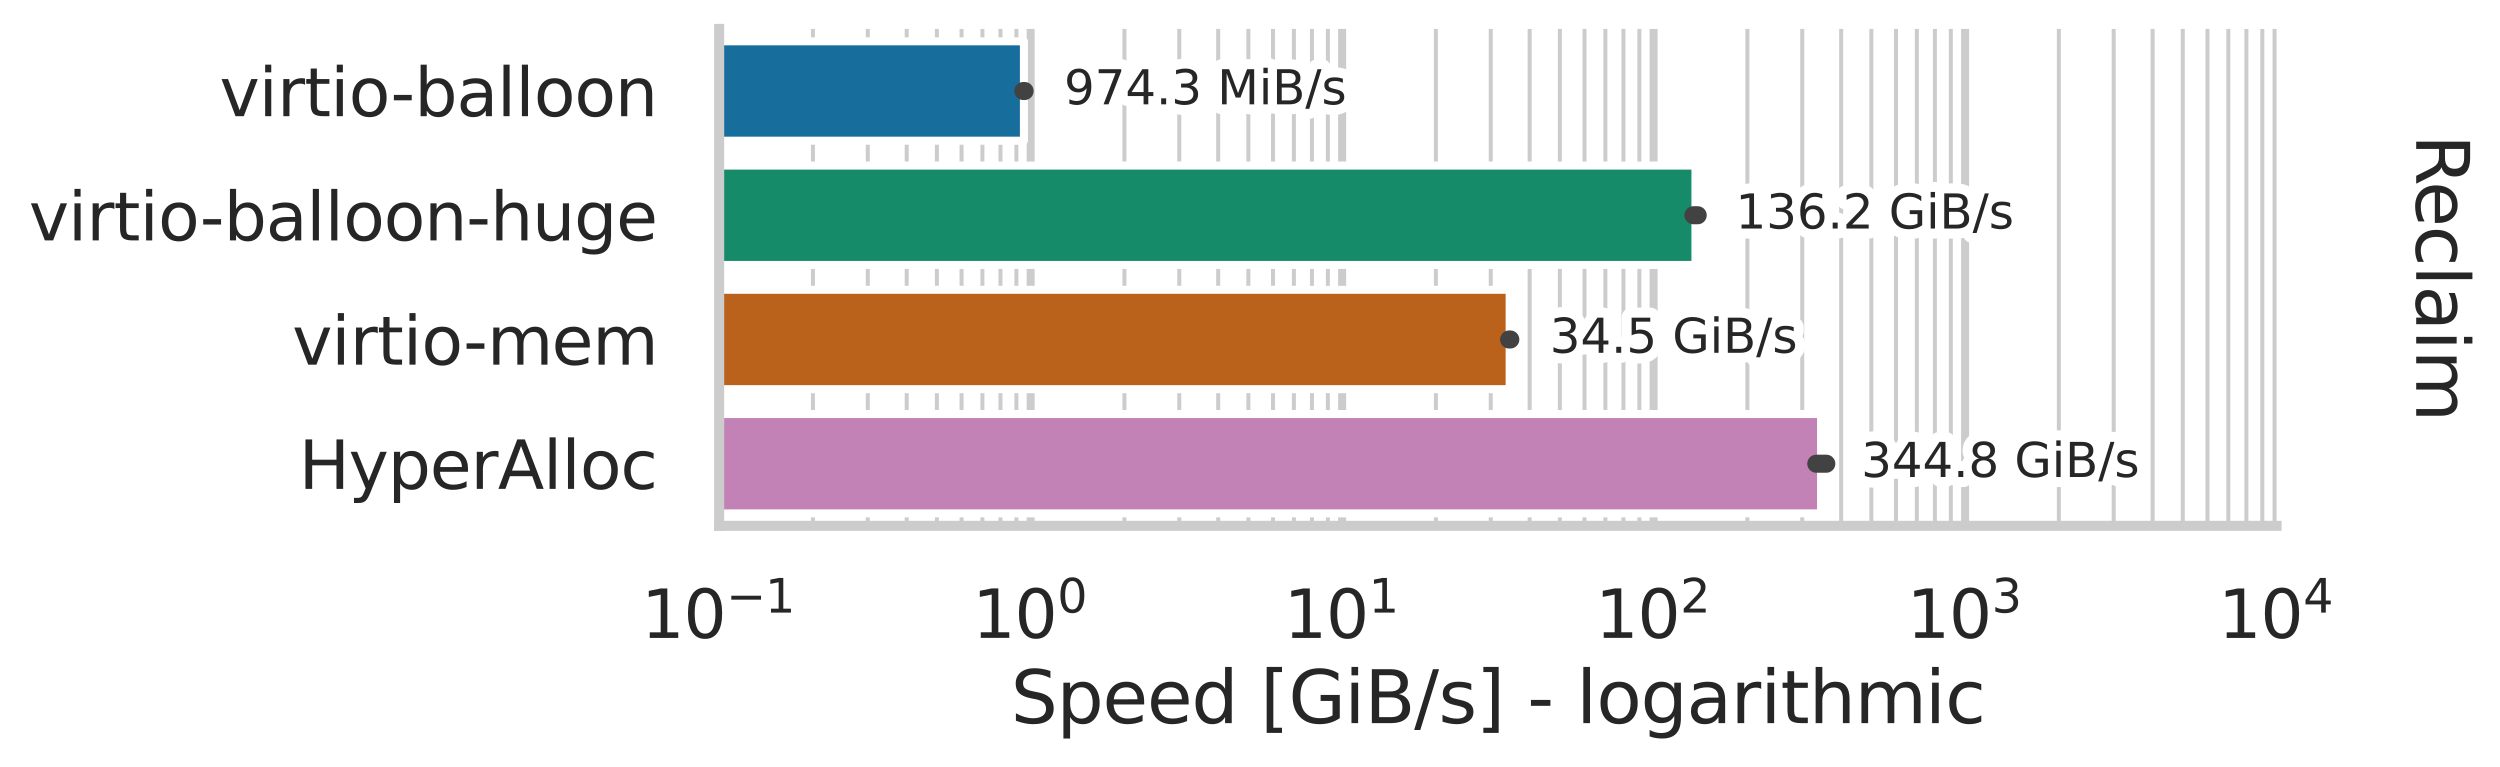 <?xml version="1.0" encoding="utf-8" standalone="no"?>
<!DOCTYPE svg PUBLIC "-//W3C//DTD SVG 1.1//EN"
  "http://www.w3.org/Graphics/SVG/1.1/DTD/svg11.dtd">
<svg xmlns:xlink="http://www.w3.org/1999/xlink" width="622.727pt" height="191.07pt" viewBox="0 0 622.727 191.07" xmlns="http://www.w3.org/2000/svg" version="1.1">
 <defs>
  <style type="text/css">*{stroke-linejoin: round; stroke-linecap: butt}</style>
 </defs>
 <g id="figure_1">
  <g id="patch_1">
   <path d="M 0 191.07 
L 622.727 191.07 
L 622.727 0 
L 0 0 
z
" style="fill: #ffffff"/>
  </g>
  <g id="axes_1">
   <g id="patch_2">
    <path d="M 179.141 130.98 
L 567.072 130.98 
L 567.072 7.2 
L 179.141 7.2 
z
" style="fill: #ffffff"/>
   </g>
   <g id="matplotlib.axis_1">
    <g id="xtick_1">
     <g id="line2d_1">
      <path d="M 179.141 130.98 
L 179.141 7.2 
" clip-path="url(#p5c29114cd0)" style="fill: none; stroke: #cccccc; stroke-width: 2; stroke-linecap: round"/>
     </g>
     <g id="text_1">
      <!-- $\mathdefault{10^{-1}}$ -->
      <g style="fill: #262626" transform="translate(159.753 159.017) scale(0.165 -0.165)">
       <defs>
        <path id="DejaVuSans-31" d="M 794 531 
L 1825 531 
L 1825 4091 
L 703 3866 
L 703 4441 
L 1819 4666 
L 2450 4666 
L 2450 531 
L 3481 531 
L 3481 0 
L 794 0 
L 794 531 
z
" transform="scale(0.016)"/>
        <path id="DejaVuSans-30" d="M 2034 4250 
Q 1547 4250 1301 3770 
Q 1056 3291 1056 2328 
Q 1056 1369 1301 889 
Q 1547 409 2034 409 
Q 2525 409 2770 889 
Q 3016 1369 3016 2328 
Q 3016 3291 2770 3770 
Q 2525 4250 2034 4250 
z
M 2034 4750 
Q 2819 4750 3233 4129 
Q 3647 3509 3647 2328 
Q 3647 1150 3233 529 
Q 2819 -91 2034 -91 
Q 1250 -91 836 529 
Q 422 1150 422 2328 
Q 422 3509 836 4129 
Q 1250 4750 2034 4750 
z
" transform="scale(0.016)"/>
        <path id="DejaVuSans-2212" d="M 678 2272 
L 4684 2272 
L 4684 1741 
L 678 1741 
L 678 2272 
z
" transform="scale(0.016)"/>
       </defs>
       <use xlink:href="#DejaVuSans-31" transform="translate(0 0.684)"/>
       <use xlink:href="#DejaVuSans-30" transform="translate(63.623 0.684)"/>
       <use xlink:href="#DejaVuSans-2212" transform="translate(128.203 38.966) scale(0.7)"/>
       <use xlink:href="#DejaVuSans-31" transform="translate(186.855 38.966) scale(0.7)"/>
      </g>
     </g>
    </g>
    <g id="xtick_2">
     <g id="line2d_2">
      <path d="M 256.727 130.98 
L 256.727 7.2 
" clip-path="url(#p5c29114cd0)" style="fill: none; stroke: #cccccc; stroke-width: 2; stroke-linecap: round"/>
     </g>
     <g id="text_2">
      <!-- $\mathdefault{10^{0}}$ -->
      <g style="fill: #262626" transform="translate(242.207 159.017) scale(0.165 -0.165)">
       <use xlink:href="#DejaVuSans-31" transform="translate(0 0.766)"/>
       <use xlink:href="#DejaVuSans-30" transform="translate(63.623 0.766)"/>
       <use xlink:href="#DejaVuSans-30" transform="translate(128.203 39.047) scale(0.7)"/>
      </g>
     </g>
    </g>
    <g id="xtick_3">
     <g id="line2d_3">
      <path d="M 334.313 130.98 
L 334.313 7.2 
" clip-path="url(#p5c29114cd0)" style="fill: none; stroke: #cccccc; stroke-width: 2; stroke-linecap: round"/>
     </g>
     <g id="text_3">
      <!-- $\mathdefault{10^{1}}$ -->
      <g style="fill: #262626" transform="translate(319.793 159.017) scale(0.165 -0.165)">
       <use xlink:href="#DejaVuSans-31" transform="translate(0 0.684)"/>
       <use xlink:href="#DejaVuSans-30" transform="translate(63.623 0.684)"/>
       <use xlink:href="#DejaVuSans-31" transform="translate(128.203 38.966) scale(0.7)"/>
      </g>
     </g>
    </g>
    <g id="xtick_4">
     <g id="line2d_4">
      <path d="M 411.9 130.98 
L 411.9 7.2 
" clip-path="url(#p5c29114cd0)" style="fill: none; stroke: #cccccc; stroke-width: 2; stroke-linecap: round"/>
     </g>
     <g id="text_4">
      <!-- $\mathdefault{10^{2}}$ -->
      <g style="fill: #262626" transform="translate(397.38 159.017) scale(0.165 -0.165)">
       <defs>
        <path id="DejaVuSans-32" d="M 1228 531 
L 3431 531 
L 3431 0 
L 469 0 
L 469 531 
Q 828 903 1448 1529 
Q 2069 2156 2228 2338 
Q 2531 2678 2651 2914 
Q 2772 3150 2772 3378 
Q 2772 3750 2511 3984 
Q 2250 4219 1831 4219 
Q 1534 4219 1204 4116 
Q 875 4013 500 3803 
L 500 4441 
Q 881 4594 1212 4672 
Q 1544 4750 1819 4750 
Q 2544 4750 2975 4387 
Q 3406 4025 3406 3419 
Q 3406 3131 3298 2873 
Q 3191 2616 2906 2266 
Q 2828 2175 2409 1742 
Q 1991 1309 1228 531 
z
" transform="scale(0.016)"/>
       </defs>
       <use xlink:href="#DejaVuSans-31" transform="translate(0 0.766)"/>
       <use xlink:href="#DejaVuSans-30" transform="translate(63.623 0.766)"/>
       <use xlink:href="#DejaVuSans-32" transform="translate(128.203 39.047) scale(0.7)"/>
      </g>
     </g>
    </g>
    <g id="xtick_5">
     <g id="line2d_5">
      <path d="M 489.486 130.98 
L 489.486 7.2 
" clip-path="url(#p5c29114cd0)" style="fill: none; stroke: #cccccc; stroke-width: 2; stroke-linecap: round"/>
     </g>
     <g id="text_5">
      <!-- $\mathdefault{10^{3}}$ -->
      <g style="fill: #262626" transform="translate(474.966 159.017) scale(0.165 -0.165)">
       <defs>
        <path id="DejaVuSans-33" d="M 2597 2516 
Q 3050 2419 3304 2112 
Q 3559 1806 3559 1356 
Q 3559 666 3084 287 
Q 2609 -91 1734 -91 
Q 1441 -91 1130 -33 
Q 819 25 488 141 
L 488 750 
Q 750 597 1062 519 
Q 1375 441 1716 441 
Q 2309 441 2620 675 
Q 2931 909 2931 1356 
Q 2931 1769 2642 2001 
Q 2353 2234 1838 2234 
L 1294 2234 
L 1294 2753 
L 1863 2753 
Q 2328 2753 2575 2939 
Q 2822 3125 2822 3475 
Q 2822 3834 2567 4026 
Q 2313 4219 1838 4219 
Q 1578 4219 1281 4162 
Q 984 4106 628 3988 
L 628 4550 
Q 988 4650 1302 4700 
Q 1616 4750 1894 4750 
Q 2613 4750 3031 4423 
Q 3450 4097 3450 3541 
Q 3450 3153 3228 2886 
Q 3006 2619 2597 2516 
z
" transform="scale(0.016)"/>
       </defs>
       <use xlink:href="#DejaVuSans-31" transform="translate(0 0.766)"/>
       <use xlink:href="#DejaVuSans-30" transform="translate(63.623 0.766)"/>
       <use xlink:href="#DejaVuSans-33" transform="translate(128.203 39.047) scale(0.7)"/>
      </g>
     </g>
    </g>
    <g id="xtick_6">
     <g id="line2d_6">
      <path d="M 567.072 130.98 
L 567.072 7.2 
" clip-path="url(#p5c29114cd0)" style="fill: none; stroke: #cccccc; stroke-width: 2; stroke-linecap: round"/>
     </g>
     <g id="text_6">
      <!-- $\mathdefault{10^{4}}$ -->
      <g style="fill: #262626" transform="translate(552.552 159.017) scale(0.165 -0.165)">
       <defs>
        <path id="DejaVuSans-34" d="M 2419 4116 
L 825 1625 
L 2419 1625 
L 2419 4116 
z
M 2253 4666 
L 3047 4666 
L 3047 1625 
L 3713 1625 
L 3713 1100 
L 3047 1100 
L 3047 0 
L 2419 0 
L 2419 1100 
L 313 1100 
L 313 1709 
L 2253 4666 
z
" transform="scale(0.016)"/>
       </defs>
       <use xlink:href="#DejaVuSans-31" transform="translate(0 0.684)"/>
       <use xlink:href="#DejaVuSans-30" transform="translate(63.623 0.684)"/>
       <use xlink:href="#DejaVuSans-34" transform="translate(128.203 38.966) scale(0.7)"/>
      </g>
     </g>
    </g>
    <g id="xtick_7">
     <g id="line2d_7">
      <path d="M 202.496 130.98 
L 202.496 7.2 
" clip-path="url(#p5c29114cd0)" style="fill: none; stroke: #cccccc; stroke-linecap: round"/>
     </g>
    </g>
    <g id="xtick_8">
     <g id="line2d_8">
      <path d="M 216.159 130.98 
L 216.159 7.2 
" clip-path="url(#p5c29114cd0)" style="fill: none; stroke: #cccccc; stroke-linecap: round"/>
     </g>
    </g>
    <g id="xtick_9">
     <g id="line2d_9">
      <path d="M 225.852 130.98 
L 225.852 7.2 
" clip-path="url(#p5c29114cd0)" style="fill: none; stroke: #cccccc; stroke-linecap: round"/>
     </g>
    </g>
    <g id="xtick_10">
     <g id="line2d_10">
      <path d="M 233.371 130.98 
L 233.371 7.2 
" clip-path="url(#p5c29114cd0)" style="fill: none; stroke: #cccccc; stroke-linecap: round"/>
     </g>
    </g>
    <g id="xtick_11">
     <g id="line2d_11">
      <path d="M 239.514 130.98 
L 239.514 7.2 
" clip-path="url(#p5c29114cd0)" style="fill: none; stroke: #cccccc; stroke-linecap: round"/>
     </g>
    </g>
    <g id="xtick_12">
     <g id="line2d_12">
      <path d="M 244.709 130.98 
L 244.709 7.2 
" clip-path="url(#p5c29114cd0)" style="fill: none; stroke: #cccccc; stroke-linecap: round"/>
     </g>
    </g>
    <g id="xtick_13">
     <g id="line2d_13">
      <path d="M 249.208 130.98 
L 249.208 7.2 
" clip-path="url(#p5c29114cd0)" style="fill: none; stroke: #cccccc; stroke-linecap: round"/>
     </g>
    </g>
    <g id="xtick_14">
     <g id="line2d_14">
      <path d="M 253.177 130.98 
L 253.177 7.2 
" clip-path="url(#p5c29114cd0)" style="fill: none; stroke: #cccccc; stroke-linecap: round"/>
     </g>
    </g>
    <g id="xtick_15">
     <g id="line2d_15">
      <path d="M 280.083 130.98 
L 280.083 7.2 
" clip-path="url(#p5c29114cd0)" style="fill: none; stroke: #cccccc; stroke-linecap: round"/>
     </g>
    </g>
    <g id="xtick_16">
     <g id="line2d_16">
      <path d="M 293.745 130.98 
L 293.745 7.2 
" clip-path="url(#p5c29114cd0)" style="fill: none; stroke: #cccccc; stroke-linecap: round"/>
     </g>
    </g>
    <g id="xtick_17">
     <g id="line2d_17">
      <path d="M 303.439 130.98 
L 303.439 7.2 
" clip-path="url(#p5c29114cd0)" style="fill: none; stroke: #cccccc; stroke-linecap: round"/>
     </g>
    </g>
    <g id="xtick_18">
     <g id="line2d_18">
      <path d="M 310.957 130.98 
L 310.957 7.2 
" clip-path="url(#p5c29114cd0)" style="fill: none; stroke: #cccccc; stroke-linecap: round"/>
     </g>
    </g>
    <g id="xtick_19">
     <g id="line2d_19">
      <path d="M 317.101 130.98 
L 317.101 7.2 
" clip-path="url(#p5c29114cd0)" style="fill: none; stroke: #cccccc; stroke-linecap: round"/>
     </g>
    </g>
    <g id="xtick_20">
     <g id="line2d_20">
      <path d="M 322.295 130.98 
L 322.295 7.2 
" clip-path="url(#p5c29114cd0)" style="fill: none; stroke: #cccccc; stroke-linecap: round"/>
     </g>
    </g>
    <g id="xtick_21">
     <g id="line2d_21">
      <path d="M 326.794 130.98 
L 326.794 7.2 
" clip-path="url(#p5c29114cd0)" style="fill: none; stroke: #cccccc; stroke-linecap: round"/>
     </g>
    </g>
    <g id="xtick_22">
     <g id="line2d_22">
      <path d="M 330.763 130.98 
L 330.763 7.2 
" clip-path="url(#p5c29114cd0)" style="fill: none; stroke: #cccccc; stroke-linecap: round"/>
     </g>
    </g>
    <g id="xtick_23">
     <g id="line2d_23">
      <path d="M 357.669 130.98 
L 357.669 7.2 
" clip-path="url(#p5c29114cd0)" style="fill: none; stroke: #cccccc; stroke-linecap: round"/>
     </g>
    </g>
    <g id="xtick_24">
     <g id="line2d_24">
      <path d="M 371.331 130.98 
L 371.331 7.2 
" clip-path="url(#p5c29114cd0)" style="fill: none; stroke: #cccccc; stroke-linecap: round"/>
     </g>
    </g>
    <g id="xtick_25">
     <g id="line2d_25">
      <path d="M 381.025 130.98 
L 381.025 7.2 
" clip-path="url(#p5c29114cd0)" style="fill: none; stroke: #cccccc; stroke-linecap: round"/>
     </g>
    </g>
    <g id="xtick_26">
     <g id="line2d_26">
      <path d="M 388.544 130.98 
L 388.544 7.2 
" clip-path="url(#p5c29114cd0)" style="fill: none; stroke: #cccccc; stroke-linecap: round"/>
     </g>
    </g>
    <g id="xtick_27">
     <g id="line2d_27">
      <path d="M 394.687 130.98 
L 394.687 7.2 
" clip-path="url(#p5c29114cd0)" style="fill: none; stroke: #cccccc; stroke-linecap: round"/>
     </g>
    </g>
    <g id="xtick_28">
     <g id="line2d_28">
      <path d="M 399.881 130.98 
L 399.881 7.2 
" clip-path="url(#p5c29114cd0)" style="fill: none; stroke: #cccccc; stroke-linecap: round"/>
     </g>
    </g>
    <g id="xtick_29">
     <g id="line2d_29">
      <path d="M 404.381 130.98 
L 404.381 7.2 
" clip-path="url(#p5c29114cd0)" style="fill: none; stroke: #cccccc; stroke-linecap: round"/>
     </g>
    </g>
    <g id="xtick_30">
     <g id="line2d_30">
      <path d="M 408.349 130.98 
L 408.349 7.2 
" clip-path="url(#p5c29114cd0)" style="fill: none; stroke: #cccccc; stroke-linecap: round"/>
     </g>
    </g>
    <g id="xtick_31">
     <g id="line2d_31">
      <path d="M 435.255 130.98 
L 435.255 7.2 
" clip-path="url(#p5c29114cd0)" style="fill: none; stroke: #cccccc; stroke-linecap: round"/>
     </g>
    </g>
    <g id="xtick_32">
     <g id="line2d_32">
      <path d="M 448.918 130.98 
L 448.918 7.2 
" clip-path="url(#p5c29114cd0)" style="fill: none; stroke: #cccccc; stroke-linecap: round"/>
     </g>
    </g>
    <g id="xtick_33">
     <g id="line2d_33">
      <path d="M 458.611 130.98 
L 458.611 7.2 
" clip-path="url(#p5c29114cd0)" style="fill: none; stroke: #cccccc; stroke-linecap: round"/>
     </g>
    </g>
    <g id="xtick_34">
     <g id="line2d_34">
      <path d="M 466.13 130.98 
L 466.13 7.2 
" clip-path="url(#p5c29114cd0)" style="fill: none; stroke: #cccccc; stroke-linecap: round"/>
     </g>
    </g>
    <g id="xtick_35">
     <g id="line2d_35">
      <path d="M 472.273 130.98 
L 472.273 7.2 
" clip-path="url(#p5c29114cd0)" style="fill: none; stroke: #cccccc; stroke-linecap: round"/>
     </g>
    </g>
    <g id="xtick_36">
     <g id="line2d_36">
      <path d="M 477.468 130.98 
L 477.468 7.2 
" clip-path="url(#p5c29114cd0)" style="fill: none; stroke: #cccccc; stroke-linecap: round"/>
     </g>
    </g>
    <g id="xtick_37">
     <g id="line2d_37">
      <path d="M 481.967 130.98 
L 481.967 7.2 
" clip-path="url(#p5c29114cd0)" style="fill: none; stroke: #cccccc; stroke-linecap: round"/>
     </g>
    </g>
    <g id="xtick_38">
     <g id="line2d_38">
      <path d="M 485.936 130.98 
L 485.936 7.2 
" clip-path="url(#p5c29114cd0)" style="fill: none; stroke: #cccccc; stroke-linecap: round"/>
     </g>
    </g>
    <g id="xtick_39">
     <g id="line2d_39">
      <path d="M 512.842 130.98 
L 512.842 7.2 
" clip-path="url(#p5c29114cd0)" style="fill: none; stroke: #cccccc; stroke-linecap: round"/>
     </g>
    </g>
    <g id="xtick_40">
     <g id="line2d_40">
      <path d="M 526.504 130.98 
L 526.504 7.2 
" clip-path="url(#p5c29114cd0)" style="fill: none; stroke: #cccccc; stroke-linecap: round"/>
     </g>
    </g>
    <g id="xtick_41">
     <g id="line2d_41">
      <path d="M 536.197 130.98 
L 536.197 7.2 
" clip-path="url(#p5c29114cd0)" style="fill: none; stroke: #cccccc; stroke-linecap: round"/>
     </g>
    </g>
    <g id="xtick_42">
     <g id="line2d_42">
      <path d="M 543.716 130.98 
L 543.716 7.2 
" clip-path="url(#p5c29114cd0)" style="fill: none; stroke: #cccccc; stroke-linecap: round"/>
     </g>
    </g>
    <g id="xtick_43">
     <g id="line2d_43">
      <path d="M 549.86 130.98 
L 549.86 7.2 
" clip-path="url(#p5c29114cd0)" style="fill: none; stroke: #cccccc; stroke-linecap: round"/>
     </g>
    </g>
    <g id="xtick_44">
     <g id="line2d_44">
      <path d="M 555.054 130.98 
L 555.054 7.2 
" clip-path="url(#p5c29114cd0)" style="fill: none; stroke: #cccccc; stroke-linecap: round"/>
     </g>
    </g>
    <g id="xtick_45">
     <g id="line2d_45">
      <path d="M 559.553 130.98 
L 559.553 7.2 
" clip-path="url(#p5c29114cd0)" style="fill: none; stroke: #cccccc; stroke-linecap: round"/>
     </g>
    </g>
    <g id="xtick_46">
     <g id="line2d_46">
      <path d="M 563.522 130.98 
L 563.522 7.2 
" clip-path="url(#p5c29114cd0)" style="fill: none; stroke: #cccccc; stroke-linecap: round"/>
     </g>
    </g>
    <g id="text_7">
     <!-- Speed [GiB/s] - logarithmic -->
     <g style="fill: #262626" transform="translate(251.786 180.126) scale(0.18 -0.18)">
      <defs>
       <path id="DejaVuSans-53" d="M 3425 4513 
L 3425 3897 
Q 3066 4069 2747 4153 
Q 2428 4238 2131 4238 
Q 1616 4238 1336 4038 
Q 1056 3838 1056 3469 
Q 1056 3159 1242 3001 
Q 1428 2844 1947 2747 
L 2328 2669 
Q 3034 2534 3370 2195 
Q 3706 1856 3706 1288 
Q 3706 609 3251 259 
Q 2797 -91 1919 -91 
Q 1588 -91 1214 -16 
Q 841 59 441 206 
L 441 856 
Q 825 641 1194 531 
Q 1563 422 1919 422 
Q 2459 422 2753 634 
Q 3047 847 3047 1241 
Q 3047 1584 2836 1778 
Q 2625 1972 2144 2069 
L 1759 2144 
Q 1053 2284 737 2584 
Q 422 2884 422 3419 
Q 422 4038 858 4394 
Q 1294 4750 2059 4750 
Q 2388 4750 2728 4690 
Q 3069 4631 3425 4513 
z
" transform="scale(0.016)"/>
       <path id="DejaVuSans-70" d="M 1159 525 
L 1159 -1331 
L 581 -1331 
L 581 3500 
L 1159 3500 
L 1159 2969 
Q 1341 3281 1617 3432 
Q 1894 3584 2278 3584 
Q 2916 3584 3314 3078 
Q 3713 2572 3713 1747 
Q 3713 922 3314 415 
Q 2916 -91 2278 -91 
Q 1894 -91 1617 61 
Q 1341 213 1159 525 
z
M 3116 1747 
Q 3116 2381 2855 2742 
Q 2594 3103 2138 3103 
Q 1681 3103 1420 2742 
Q 1159 2381 1159 1747 
Q 1159 1113 1420 752 
Q 1681 391 2138 391 
Q 2594 391 2855 752 
Q 3116 1113 3116 1747 
z
" transform="scale(0.016)"/>
       <path id="DejaVuSans-65" d="M 3597 1894 
L 3597 1613 
L 953 1613 
Q 991 1019 1311 708 
Q 1631 397 2203 397 
Q 2534 397 2845 478 
Q 3156 559 3463 722 
L 3463 178 
Q 3153 47 2828 -22 
Q 2503 -91 2169 -91 
Q 1331 -91 842 396 
Q 353 884 353 1716 
Q 353 2575 817 3079 
Q 1281 3584 2069 3584 
Q 2775 3584 3186 3129 
Q 3597 2675 3597 1894 
z
M 3022 2063 
Q 3016 2534 2758 2815 
Q 2500 3097 2075 3097 
Q 1594 3097 1305 2825 
Q 1016 2553 972 2059 
L 3022 2063 
z
" transform="scale(0.016)"/>
       <path id="DejaVuSans-64" d="M 2906 2969 
L 2906 4863 
L 3481 4863 
L 3481 0 
L 2906 0 
L 2906 525 
Q 2725 213 2448 61 
Q 2172 -91 1784 -91 
Q 1150 -91 751 415 
Q 353 922 353 1747 
Q 353 2572 751 3078 
Q 1150 3584 1784 3584 
Q 2172 3584 2448 3432 
Q 2725 3281 2906 2969 
z
M 947 1747 
Q 947 1113 1208 752 
Q 1469 391 1925 391 
Q 2381 391 2643 752 
Q 2906 1113 2906 1747 
Q 2906 2381 2643 2742 
Q 2381 3103 1925 3103 
Q 1469 3103 1208 2742 
Q 947 2381 947 1747 
z
" transform="scale(0.016)"/>
       <path id="DejaVuSans-20" transform="scale(0.016)"/>
       <path id="DejaVuSans-5b" d="M 550 4863 
L 1875 4863 
L 1875 4416 
L 1125 4416 
L 1125 -397 
L 1875 -397 
L 1875 -844 
L 550 -844 
L 550 4863 
z
" transform="scale(0.016)"/>
       <path id="DejaVuSans-47" d="M 3809 666 
L 3809 1919 
L 2778 1919 
L 2778 2438 
L 4434 2438 
L 4434 434 
Q 4069 175 3628 42 
Q 3188 -91 2688 -91 
Q 1594 -91 976 548 
Q 359 1188 359 2328 
Q 359 3472 976 4111 
Q 1594 4750 2688 4750 
Q 3144 4750 3555 4637 
Q 3966 4525 4313 4306 
L 4313 3634 
Q 3963 3931 3569 4081 
Q 3175 4231 2741 4231 
Q 1884 4231 1454 3753 
Q 1025 3275 1025 2328 
Q 1025 1384 1454 906 
Q 1884 428 2741 428 
Q 3075 428 3337 486 
Q 3600 544 3809 666 
z
" transform="scale(0.016)"/>
       <path id="DejaVuSans-69" d="M 603 3500 
L 1178 3500 
L 1178 0 
L 603 0 
L 603 3500 
z
M 603 4863 
L 1178 4863 
L 1178 4134 
L 603 4134 
L 603 4863 
z
" transform="scale(0.016)"/>
       <path id="DejaVuSans-42" d="M 1259 2228 
L 1259 519 
L 2272 519 
Q 2781 519 3026 730 
Q 3272 941 3272 1375 
Q 3272 1813 3026 2020 
Q 2781 2228 2272 2228 
L 1259 2228 
z
M 1259 4147 
L 1259 2741 
L 2194 2741 
Q 2656 2741 2882 2914 
Q 3109 3088 3109 3444 
Q 3109 3797 2882 3972 
Q 2656 4147 2194 4147 
L 1259 4147 
z
M 628 4666 
L 2241 4666 
Q 2963 4666 3353 4366 
Q 3744 4066 3744 3513 
Q 3744 3084 3544 2831 
Q 3344 2578 2956 2516 
Q 3422 2416 3680 2098 
Q 3938 1781 3938 1306 
Q 3938 681 3513 340 
Q 3088 0 2303 0 
L 628 0 
L 628 4666 
z
" transform="scale(0.016)"/>
       <path id="DejaVuSans-2f" d="M 1625 4666 
L 2156 4666 
L 531 -594 
L 0 -594 
L 1625 4666 
z
" transform="scale(0.016)"/>
       <path id="DejaVuSans-73" d="M 2834 3397 
L 2834 2853 
Q 2591 2978 2328 3040 
Q 2066 3103 1784 3103 
Q 1356 3103 1142 2972 
Q 928 2841 928 2578 
Q 928 2378 1081 2264 
Q 1234 2150 1697 2047 
L 1894 2003 
Q 2506 1872 2764 1633 
Q 3022 1394 3022 966 
Q 3022 478 2636 193 
Q 2250 -91 1575 -91 
Q 1294 -91 989 -36 
Q 684 19 347 128 
L 347 722 
Q 666 556 975 473 
Q 1284 391 1588 391 
Q 1994 391 2212 530 
Q 2431 669 2431 922 
Q 2431 1156 2273 1281 
Q 2116 1406 1581 1522 
L 1381 1569 
Q 847 1681 609 1914 
Q 372 2147 372 2553 
Q 372 3047 722 3315 
Q 1072 3584 1716 3584 
Q 2034 3584 2315 3537 
Q 2597 3491 2834 3397 
z
" transform="scale(0.016)"/>
       <path id="DejaVuSans-5d" d="M 1947 4863 
L 1947 -844 
L 622 -844 
L 622 -397 
L 1369 -397 
L 1369 4416 
L 622 4416 
L 622 4863 
L 1947 4863 
z
" transform="scale(0.016)"/>
       <path id="DejaVuSans-2d" d="M 313 2009 
L 1997 2009 
L 1997 1497 
L 313 1497 
L 313 2009 
z
" transform="scale(0.016)"/>
       <path id="DejaVuSans-6c" d="M 603 4863 
L 1178 4863 
L 1178 0 
L 603 0 
L 603 4863 
z
" transform="scale(0.016)"/>
       <path id="DejaVuSans-6f" d="M 1959 3097 
Q 1497 3097 1228 2736 
Q 959 2375 959 1747 
Q 959 1119 1226 758 
Q 1494 397 1959 397 
Q 2419 397 2687 759 
Q 2956 1122 2956 1747 
Q 2956 2369 2687 2733 
Q 2419 3097 1959 3097 
z
M 1959 3584 
Q 2709 3584 3137 3096 
Q 3566 2609 3566 1747 
Q 3566 888 3137 398 
Q 2709 -91 1959 -91 
Q 1206 -91 779 398 
Q 353 888 353 1747 
Q 353 2609 779 3096 
Q 1206 3584 1959 3584 
z
" transform="scale(0.016)"/>
       <path id="DejaVuSans-67" d="M 2906 1791 
Q 2906 2416 2648 2759 
Q 2391 3103 1925 3103 
Q 1463 3103 1205 2759 
Q 947 2416 947 1791 
Q 947 1169 1205 825 
Q 1463 481 1925 481 
Q 2391 481 2648 825 
Q 2906 1169 2906 1791 
z
M 3481 434 
Q 3481 -459 3084 -895 
Q 2688 -1331 1869 -1331 
Q 1566 -1331 1297 -1286 
Q 1028 -1241 775 -1147 
L 775 -588 
Q 1028 -725 1275 -790 
Q 1522 -856 1778 -856 
Q 2344 -856 2625 -561 
Q 2906 -266 2906 331 
L 2906 616 
Q 2728 306 2450 153 
Q 2172 0 1784 0 
Q 1141 0 747 490 
Q 353 981 353 1791 
Q 353 2603 747 3093 
Q 1141 3584 1784 3584 
Q 2172 3584 2450 3431 
Q 2728 3278 2906 2969 
L 2906 3500 
L 3481 3500 
L 3481 434 
z
" transform="scale(0.016)"/>
       <path id="DejaVuSans-61" d="M 2194 1759 
Q 1497 1759 1228 1600 
Q 959 1441 959 1056 
Q 959 750 1161 570 
Q 1363 391 1709 391 
Q 2188 391 2477 730 
Q 2766 1069 2766 1631 
L 2766 1759 
L 2194 1759 
z
M 3341 1997 
L 3341 0 
L 2766 0 
L 2766 531 
Q 2569 213 2275 61 
Q 1981 -91 1556 -91 
Q 1019 -91 701 211 
Q 384 513 384 1019 
Q 384 1609 779 1909 
Q 1175 2209 1959 2209 
L 2766 2209 
L 2766 2266 
Q 2766 2663 2505 2880 
Q 2244 3097 1772 3097 
Q 1472 3097 1187 3025 
Q 903 2953 641 2809 
L 641 3341 
Q 956 3463 1253 3523 
Q 1550 3584 1831 3584 
Q 2591 3584 2966 3190 
Q 3341 2797 3341 1997 
z
" transform="scale(0.016)"/>
       <path id="DejaVuSans-72" d="M 2631 2963 
Q 2534 3019 2420 3045 
Q 2306 3072 2169 3072 
Q 1681 3072 1420 2755 
Q 1159 2438 1159 1844 
L 1159 0 
L 581 0 
L 581 3500 
L 1159 3500 
L 1159 2956 
Q 1341 3275 1631 3429 
Q 1922 3584 2338 3584 
Q 2397 3584 2469 3576 
Q 2541 3569 2628 3553 
L 2631 2963 
z
" transform="scale(0.016)"/>
       <path id="DejaVuSans-74" d="M 1172 4494 
L 1172 3500 
L 2356 3500 
L 2356 3053 
L 1172 3053 
L 1172 1153 
Q 1172 725 1289 603 
Q 1406 481 1766 481 
L 2356 481 
L 2356 0 
L 1766 0 
Q 1100 0 847 248 
Q 594 497 594 1153 
L 594 3053 
L 172 3053 
L 172 3500 
L 594 3500 
L 594 4494 
L 1172 4494 
z
" transform="scale(0.016)"/>
       <path id="DejaVuSans-68" d="M 3513 2113 
L 3513 0 
L 2938 0 
L 2938 2094 
Q 2938 2591 2744 2837 
Q 2550 3084 2163 3084 
Q 1697 3084 1428 2787 
Q 1159 2491 1159 1978 
L 1159 0 
L 581 0 
L 581 4863 
L 1159 4863 
L 1159 2956 
Q 1366 3272 1645 3428 
Q 1925 3584 2291 3584 
Q 2894 3584 3203 3211 
Q 3513 2838 3513 2113 
z
" transform="scale(0.016)"/>
       <path id="DejaVuSans-6d" d="M 3328 2828 
Q 3544 3216 3844 3400 
Q 4144 3584 4550 3584 
Q 5097 3584 5394 3201 
Q 5691 2819 5691 2113 
L 5691 0 
L 5113 0 
L 5113 2094 
Q 5113 2597 4934 2840 
Q 4756 3084 4391 3084 
Q 3944 3084 3684 2787 
Q 3425 2491 3425 1978 
L 3425 0 
L 2847 0 
L 2847 2094 
Q 2847 2600 2669 2842 
Q 2491 3084 2119 3084 
Q 1678 3084 1418 2786 
Q 1159 2488 1159 1978 
L 1159 0 
L 581 0 
L 581 3500 
L 1159 3500 
L 1159 2956 
Q 1356 3278 1631 3431 
Q 1906 3584 2284 3584 
Q 2666 3584 2933 3390 
Q 3200 3197 3328 2828 
z
" transform="scale(0.016)"/>
       <path id="DejaVuSans-63" d="M 3122 3366 
L 3122 2828 
Q 2878 2963 2633 3030 
Q 2388 3097 2138 3097 
Q 1578 3097 1268 2742 
Q 959 2388 959 1747 
Q 959 1106 1268 751 
Q 1578 397 2138 397 
Q 2388 397 2633 464 
Q 2878 531 3122 666 
L 3122 134 
Q 2881 22 2623 -34 
Q 2366 -91 2075 -91 
Q 1284 -91 818 406 
Q 353 903 353 1747 
Q 353 2603 823 3093 
Q 1294 3584 2113 3584 
Q 2378 3584 2631 3529 
Q 2884 3475 3122 3366 
z
" transform="scale(0.016)"/>
      </defs>
      <use xlink:href="#DejaVuSans-53"/>
      <use xlink:href="#DejaVuSans-70" x="63.477"/>
      <use xlink:href="#DejaVuSans-65" x="126.953"/>
      <use xlink:href="#DejaVuSans-65" x="188.477"/>
      <use xlink:href="#DejaVuSans-64" x="250"/>
      <use xlink:href="#DejaVuSans-20" x="313.477"/>
      <use xlink:href="#DejaVuSans-5b" x="345.264"/>
      <use xlink:href="#DejaVuSans-47" x="384.277"/>
      <use xlink:href="#DejaVuSans-69" x="461.768"/>
      <use xlink:href="#DejaVuSans-42" x="489.551"/>
      <use xlink:href="#DejaVuSans-2f" x="558.154"/>
      <use xlink:href="#DejaVuSans-73" x="591.846"/>
      <use xlink:href="#DejaVuSans-5d" x="643.945"/>
      <use xlink:href="#DejaVuSans-20" x="682.959"/>
      <use xlink:href="#DejaVuSans-2d" x="714.746"/>
      <use xlink:href="#DejaVuSans-20" x="750.83"/>
      <use xlink:href="#DejaVuSans-6c" x="782.617"/>
      <use xlink:href="#DejaVuSans-6f" x="810.4"/>
      <use xlink:href="#DejaVuSans-67" x="871.582"/>
      <use xlink:href="#DejaVuSans-61" x="935.059"/>
      <use xlink:href="#DejaVuSans-72" x="996.338"/>
      <use xlink:href="#DejaVuSans-69" x="1037.451"/>
      <use xlink:href="#DejaVuSans-74" x="1065.234"/>
      <use xlink:href="#DejaVuSans-68" x="1104.443"/>
      <use xlink:href="#DejaVuSans-6d" x="1167.822"/>
      <use xlink:href="#DejaVuSans-69" x="1265.234"/>
      <use xlink:href="#DejaVuSans-63" x="1293.018"/>
     </g>
    </g>
   </g>
   <g id="matplotlib.axis_2">
    <g id="ytick_1">
     <g id="text_8">
      <!-- virtio-balloon -->
      <g style="fill: #262626" transform="translate(54.694 28.941) scale(0.165 -0.165)">
       <defs>
        <path id="DejaVuSans-76" d="M 191 3500 
L 800 3500 
L 1894 563 
L 2988 3500 
L 3597 3500 
L 2284 0 
L 1503 0 
L 191 3500 
z
" transform="scale(0.016)"/>
        <path id="DejaVuSans-62" d="M 3116 1747 
Q 3116 2381 2855 2742 
Q 2594 3103 2138 3103 
Q 1681 3103 1420 2742 
Q 1159 2381 1159 1747 
Q 1159 1113 1420 752 
Q 1681 391 2138 391 
Q 2594 391 2855 752 
Q 3116 1113 3116 1747 
z
M 1159 2969 
Q 1341 3281 1617 3432 
Q 1894 3584 2278 3584 
Q 2916 3584 3314 3078 
Q 3713 2572 3713 1747 
Q 3713 922 3314 415 
Q 2916 -91 2278 -91 
Q 1894 -91 1617 61 
Q 1341 213 1159 525 
L 1159 0 
L 581 0 
L 581 4863 
L 1159 4863 
L 1159 2969 
z
" transform="scale(0.016)"/>
        <path id="DejaVuSans-6e" d="M 3513 2113 
L 3513 0 
L 2938 0 
L 2938 2094 
Q 2938 2591 2744 2837 
Q 2550 3084 2163 3084 
Q 1697 3084 1428 2787 
Q 1159 2491 1159 1978 
L 1159 0 
L 581 0 
L 581 3500 
L 1159 3500 
L 1159 2956 
Q 1366 3272 1645 3428 
Q 1925 3584 2291 3584 
Q 2894 3584 3203 3211 
Q 3513 2838 3513 2113 
z
" transform="scale(0.016)"/>
       </defs>
       <use xlink:href="#DejaVuSans-76"/>
       <use xlink:href="#DejaVuSans-69" x="59.18"/>
       <use xlink:href="#DejaVuSans-72" x="86.963"/>
       <use xlink:href="#DejaVuSans-74" x="128.076"/>
       <use xlink:href="#DejaVuSans-69" x="167.285"/>
       <use xlink:href="#DejaVuSans-6f" x="195.068"/>
       <use xlink:href="#DejaVuSans-2d" x="258.125"/>
       <use xlink:href="#DejaVuSans-62" x="294.209"/>
       <use xlink:href="#DejaVuSans-61" x="357.686"/>
       <use xlink:href="#DejaVuSans-6c" x="418.965"/>
       <use xlink:href="#DejaVuSans-6c" x="446.748"/>
       <use xlink:href="#DejaVuSans-6f" x="474.531"/>
       <use xlink:href="#DejaVuSans-6f" x="535.713"/>
       <use xlink:href="#DejaVuSans-6e" x="596.895"/>
      </g>
     </g>
    </g>
    <g id="ytick_2">
     <g id="text_9">
      <!-- virtio-balloon-huge -->
      <g style="fill: #262626" transform="translate(7.2 59.886) scale(0.165 -0.165)">
       <defs>
        <path id="DejaVuSans-75" d="M 544 1381 
L 544 3500 
L 1119 3500 
L 1119 1403 
Q 1119 906 1312 657 
Q 1506 409 1894 409 
Q 2359 409 2629 706 
Q 2900 1003 2900 1516 
L 2900 3500 
L 3475 3500 
L 3475 0 
L 2900 0 
L 2900 538 
Q 2691 219 2414 64 
Q 2138 -91 1772 -91 
Q 1169 -91 856 284 
Q 544 659 544 1381 
z
M 1991 3584 
L 1991 3584 
z
" transform="scale(0.016)"/>
       </defs>
       <use xlink:href="#DejaVuSans-76"/>
       <use xlink:href="#DejaVuSans-69" x="59.18"/>
       <use xlink:href="#DejaVuSans-72" x="86.963"/>
       <use xlink:href="#DejaVuSans-74" x="128.076"/>
       <use xlink:href="#DejaVuSans-69" x="167.285"/>
       <use xlink:href="#DejaVuSans-6f" x="195.068"/>
       <use xlink:href="#DejaVuSans-2d" x="258.125"/>
       <use xlink:href="#DejaVuSans-62" x="294.209"/>
       <use xlink:href="#DejaVuSans-61" x="357.686"/>
       <use xlink:href="#DejaVuSans-6c" x="418.965"/>
       <use xlink:href="#DejaVuSans-6c" x="446.748"/>
       <use xlink:href="#DejaVuSans-6f" x="474.531"/>
       <use xlink:href="#DejaVuSans-6f" x="535.713"/>
       <use xlink:href="#DejaVuSans-6e" x="596.895"/>
       <use xlink:href="#DejaVuSans-2d" x="660.273"/>
       <use xlink:href="#DejaVuSans-68" x="696.357"/>
       <use xlink:href="#DejaVuSans-75" x="759.736"/>
       <use xlink:href="#DejaVuSans-67" x="823.115"/>
       <use xlink:href="#DejaVuSans-65" x="886.592"/>
      </g>
     </g>
    </g>
    <g id="ytick_3">
     <g id="text_10">
      <!-- virtio-mem -->
      <g style="fill: #262626" transform="translate(72.8 90.831) scale(0.165 -0.165)">
       <use xlink:href="#DejaVuSans-76"/>
       <use xlink:href="#DejaVuSans-69" x="59.18"/>
       <use xlink:href="#DejaVuSans-72" x="86.963"/>
       <use xlink:href="#DejaVuSans-74" x="128.076"/>
       <use xlink:href="#DejaVuSans-69" x="167.285"/>
       <use xlink:href="#DejaVuSans-6f" x="195.068"/>
       <use xlink:href="#DejaVuSans-2d" x="258.125"/>
       <use xlink:href="#DejaVuSans-6d" x="294.209"/>
       <use xlink:href="#DejaVuSans-65" x="391.621"/>
       <use xlink:href="#DejaVuSans-6d" x="453.145"/>
      </g>
     </g>
    </g>
    <g id="ytick_4">
     <g id="text_11">
      <!-- HyperAlloc -->
      <g style="fill: #262626" transform="translate(74.432 121.776) scale(0.165 -0.165)">
       <defs>
        <path id="DejaVuSans-48" d="M 628 4666 
L 1259 4666 
L 1259 2753 
L 3553 2753 
L 3553 4666 
L 4184 4666 
L 4184 0 
L 3553 0 
L 3553 2222 
L 1259 2222 
L 1259 0 
L 628 0 
L 628 4666 
z
" transform="scale(0.016)"/>
        <path id="DejaVuSans-79" d="M 2059 -325 
Q 1816 -950 1584 -1140 
Q 1353 -1331 966 -1331 
L 506 -1331 
L 506 -850 
L 844 -850 
Q 1081 -850 1212 -737 
Q 1344 -625 1503 -206 
L 1606 56 
L 191 3500 
L 800 3500 
L 1894 763 
L 2988 3500 
L 3597 3500 
L 2059 -325 
z
" transform="scale(0.016)"/>
        <path id="DejaVuSans-41" d="M 2188 4044 
L 1331 1722 
L 3047 1722 
L 2188 4044 
z
M 1831 4666 
L 2547 4666 
L 4325 0 
L 3669 0 
L 3244 1197 
L 1141 1197 
L 716 0 
L 50 0 
L 1831 4666 
z
" transform="scale(0.016)"/>
       </defs>
       <use xlink:href="#DejaVuSans-48"/>
       <use xlink:href="#DejaVuSans-79" x="75.195"/>
       <use xlink:href="#DejaVuSans-70" x="134.375"/>
       <use xlink:href="#DejaVuSans-65" x="197.852"/>
       <use xlink:href="#DejaVuSans-72" x="259.375"/>
       <use xlink:href="#DejaVuSans-41" x="300.488"/>
       <use xlink:href="#DejaVuSans-6c" x="368.896"/>
       <use xlink:href="#DejaVuSans-6c" x="396.68"/>
       <use xlink:href="#DejaVuSans-6f" x="424.463"/>
       <use xlink:href="#DejaVuSans-63" x="485.645"/>
      </g>
     </g>
    </g>
   </g>
   <g id="patch_3">
    <path d="M -77329.569 10.294 
L 255.05 10.294 
L 255.05 35.05 
L -77329.569 35.05 
z
" clip-path="url(#p5c29114cd0)" style="fill: #176d9c; stroke: #ffffff; stroke-width: 2; stroke-linejoin: miter"/>
   </g>
   <g id="patch_4">
    <path d="M -77329.569 41.239 
L 422.319 41.239 
L 422.319 65.996 
L -77329.569 65.996 
z
" clip-path="url(#p5c29114cd0)" style="fill: #158b6a; stroke: #ffffff; stroke-width: 2; stroke-linejoin: miter"/>
   </g>
   <g id="patch_5">
    <path d="M -77329.569 72.184 
L 376.041 72.184 
L 376.041 96.941 
L -77329.569 96.941 
z
" clip-path="url(#p5c29114cd0)" style="fill: #ba611b; stroke: #ffffff; stroke-width: 2; stroke-linejoin: miter"/>
   </g>
   <g id="patch_6">
    <path d="M -77329.569 103.129 
L 453.612 103.129 
L 453.612 127.885 
L -77329.569 127.885 
z
" clip-path="url(#p5c29114cd0)" style="fill: #c282b5; stroke: #ffffff; stroke-width: 2; stroke-linejoin: miter"/>
   </g>
   <g id="line2d_47">
    <path d="M 254.901 22.672 
L 255.217 22.672 
" clip-path="url(#p5c29114cd0)" style="fill: none; stroke: #424242; stroke-width: 4.5; stroke-linecap: round"/>
   </g>
   <g id="line2d_48">
    <path d="M 421.811 53.617 
L 422.879 53.617 
" clip-path="url(#p5c29114cd0)" style="fill: none; stroke: #424242; stroke-width: 4.5; stroke-linecap: round"/>
   </g>
   <g id="line2d_49">
    <path d="M 375.903 84.562 
L 376.202 84.562 
" clip-path="url(#p5c29114cd0)" style="fill: none; stroke: #424242; stroke-width: 4.5; stroke-linecap: round"/>
   </g>
   <g id="line2d_50">
    <path d="M 452.418 115.507 
L 454.914 115.507 
" clip-path="url(#p5c29114cd0)" style="fill: none; stroke: #424242; stroke-width: 4.5; stroke-linecap: round"/>
   </g>
   <g id="patch_7">
    <path d="M 179.141 130.98 
L 179.141 7.2 
" style="fill: none; stroke: #cccccc; stroke-width: 2.5; stroke-linejoin: miter; stroke-linecap: square"/>
   </g>
   <g id="patch_8">
    <path d="M 179.141 130.98 
L 567.072 130.98 
" style="fill: none; stroke: #cccccc; stroke-width: 2.5; stroke-linejoin: miter; stroke-linecap: square"/>
   </g>
   <g id="text_12">
    <path d="M 266.368 25.802 
L 266.368 24.724 
Q 266.815 24.936 267.27 25.046 
Q 267.728 25.157 268.168 25.157 
Q 269.34 25.157 269.957 24.369 
Q 270.576 23.582 270.664 21.975 
Q 270.325 22.479 269.802 22.749 
Q 269.28 23.019 268.648 23.019 
Q 267.336 23.019 266.571 22.226 
Q 265.806 21.431 265.806 20.053 
Q 265.806 18.707 266.603 17.893 
Q 267.4 17.078 268.723 17.078 
Q 270.242 17.078 271.041 18.242 
Q 271.842 19.404 271.842 21.619 
Q 271.842 23.687 270.859 24.921 
Q 269.878 26.154 268.221 26.154 
Q 267.775 26.154 267.317 26.066 
Q 266.862 25.978 266.368 25.802 
z
M 268.723 22.093 
Q 269.52 22.093 269.985 21.549 
Q 270.452 21.004 270.452 20.053 
Q 270.452 19.11 269.985 18.562 
Q 269.52 18.015 268.723 18.015 
Q 267.927 18.015 267.462 18.562 
Q 266.997 19.11 266.997 20.053 
Q 266.997 21.004 267.462 21.549 
Q 267.927 22.093 268.723 22.093 
z
M 273.669 17.235 
L 279.294 17.235 
L 279.294 17.739 
L 276.118 25.984 
L 274.883 25.984 
L 277.871 18.233 
L 273.669 18.233 
L 273.669 17.235 
z
M 284.855 18.266 
L 281.867 22.937 
L 284.855 22.937 
L 284.855 18.266 
z
M 284.544 17.235 
L 286.033 17.235 
L 286.033 22.937 
L 287.282 22.937 
L 287.282 23.921 
L 286.033 23.921 
L 286.033 25.984 
L 284.855 25.984 
L 284.855 23.921 
L 280.907 23.921 
L 280.907 22.779 
L 284.544 17.235 
z
M 289.237 24.495 
L 290.475 24.495 
L 290.475 25.984 
L 289.237 25.984 
L 289.237 24.495 
z
M 296.638 21.266 
Q 297.488 21.448 297.964 22.024 
Q 298.442 22.598 298.442 23.441 
Q 298.442 24.735 297.552 25.446 
Q 296.661 26.154 295.02 26.154 
Q 294.471 26.154 293.888 26.046 
Q 293.305 25.937 292.684 25.719 
L 292.684 24.578 
Q 293.175 24.864 293.76 25.011 
Q 294.347 25.157 294.987 25.157 
Q 296.098 25.157 296.682 24.718 
Q 297.265 24.279 297.265 23.441 
Q 297.265 22.667 296.723 22.232 
Q 296.181 21.795 295.215 21.795 
L 294.195 21.795 
L 294.195 20.822 
L 295.262 20.822 
Q 296.134 20.822 296.597 20.473 
Q 297.06 20.124 297.06 19.468 
Q 297.06 18.795 296.582 18.435 
Q 296.106 18.073 295.215 18.073 
Q 294.728 18.073 294.171 18.18 
Q 293.614 18.285 292.947 18.506 
L 292.947 17.453 
Q 293.622 17.265 294.21 17.171 
Q 294.799 17.078 295.32 17.078 
Q 296.668 17.078 297.452 17.691 
Q 298.238 18.302 298.238 19.344 
Q 298.238 20.072 297.822 20.573 
Q 297.405 21.073 296.638 21.266 
z
M 304.396 17.235 
L 306.16 17.235 
L 308.391 23.188 
L 310.636 17.235 
L 312.4 17.235 
L 312.4 25.984 
L 311.245 25.984 
L 311.245 18.302 
L 308.99 24.302 
L 307.801 24.302 
L 305.545 18.302 
L 305.545 25.984 
L 304.396 25.984 
L 304.396 17.235 
z
M 314.702 19.421 
L 315.781 19.421 
L 315.781 25.984 
L 314.702 25.984 
L 314.702 19.421 
z
M 314.702 16.866 
L 315.781 16.866 
L 315.781 18.233 
L 314.702 18.233 
L 314.702 16.866 
z
M 319.266 21.806 
L 319.266 25.011 
L 321.166 25.011 
Q 322.12 25.011 322.58 24.615 
Q 323.041 24.219 323.041 23.406 
Q 323.041 22.584 322.58 22.196 
Q 322.12 21.806 321.166 21.806 
L 319.266 21.806 
z
M 319.266 18.208 
L 319.266 20.844 
L 321.02 20.844 
Q 321.886 20.844 322.31 20.52 
Q 322.735 20.194 322.735 19.526 
Q 322.735 18.864 322.31 18.536 
Q 321.886 18.208 321.02 18.208 
L 319.266 18.208 
z
M 318.083 17.235 
L 321.108 17.235 
Q 322.461 17.235 323.193 17.797 
Q 323.926 18.36 323.926 19.397 
Q 323.926 20.201 323.551 20.676 
Q 323.176 21.15 322.448 21.266 
Q 323.322 21.454 323.806 22.05 
Q 324.29 22.644 324.29 23.535 
Q 324.29 24.707 323.493 25.346 
Q 322.696 25.984 321.224 25.984 
L 318.083 25.984 
L 318.083 17.235 
z
M 328.185 17.235 
L 329.181 17.235 
L 326.134 27.098 
L 325.138 27.098 
L 328.185 17.235 
z
M 334.495 19.614 
L 334.495 20.634 
Q 334.039 20.4 333.546 20.284 
Q 333.055 20.166 332.526 20.166 
Q 331.724 20.166 331.322 20.411 
Q 330.921 20.657 330.921 21.15 
Q 330.921 21.525 331.208 21.739 
Q 331.495 21.953 332.363 22.146 
L 332.732 22.228 
Q 333.88 22.474 334.364 22.922 
Q 334.847 23.37 334.847 24.172 
Q 334.847 25.087 334.124 25.622 
Q 333.4 26.154 332.134 26.154 
Q 331.607 26.154 331.036 26.051 
Q 330.464 25.948 329.832 25.744 
L 329.832 24.63 
Q 330.43 24.941 331.009 25.097 
Q 331.589 25.251 332.159 25.251 
Q 332.92 25.251 333.329 24.99 
Q 333.739 24.729 333.739 24.255 
Q 333.739 23.816 333.443 23.582 
Q 333.149 23.348 332.146 23.13 
L 331.771 23.042 
Q 330.769 22.832 330.323 22.395 
Q 329.879 21.958 329.879 21.197 
Q 329.879 20.271 330.535 19.768 
Q 331.191 19.264 332.399 19.264 
Q 332.995 19.264 333.522 19.352 
Q 334.051 19.438 334.495 19.614 
z
" style="fill: #262626; stroke: #ffffff; stroke-width: 5"/>
    <path d="M 266.368 25.802 
L 266.368 24.724 
Q 266.815 24.936 267.27 25.046 
Q 267.728 25.157 268.168 25.157 
Q 269.34 25.157 269.957 24.369 
Q 270.576 23.582 270.664 21.975 
Q 270.325 22.479 269.802 22.749 
Q 269.28 23.019 268.648 23.019 
Q 267.336 23.019 266.571 22.226 
Q 265.806 21.431 265.806 20.053 
Q 265.806 18.707 266.603 17.893 
Q 267.4 17.078 268.723 17.078 
Q 270.242 17.078 271.041 18.242 
Q 271.842 19.404 271.842 21.619 
Q 271.842 23.687 270.859 24.921 
Q 269.878 26.154 268.221 26.154 
Q 267.775 26.154 267.317 26.066 
Q 266.862 25.978 266.368 25.802 
z
M 268.723 22.093 
Q 269.52 22.093 269.985 21.549 
Q 270.452 21.004 270.452 20.053 
Q 270.452 19.11 269.985 18.562 
Q 269.52 18.015 268.723 18.015 
Q 267.927 18.015 267.462 18.562 
Q 266.997 19.11 266.997 20.053 
Q 266.997 21.004 267.462 21.549 
Q 267.927 22.093 268.723 22.093 
z
M 273.669 17.235 
L 279.294 17.235 
L 279.294 17.739 
L 276.118 25.984 
L 274.883 25.984 
L 277.871 18.233 
L 273.669 18.233 
L 273.669 17.235 
z
M 284.855 18.266 
L 281.867 22.937 
L 284.855 22.937 
L 284.855 18.266 
z
M 284.544 17.235 
L 286.033 17.235 
L 286.033 22.937 
L 287.282 22.937 
L 287.282 23.921 
L 286.033 23.921 
L 286.033 25.984 
L 284.855 25.984 
L 284.855 23.921 
L 280.907 23.921 
L 280.907 22.779 
L 284.544 17.235 
z
M 289.237 24.495 
L 290.475 24.495 
L 290.475 25.984 
L 289.237 25.984 
L 289.237 24.495 
z
M 296.638 21.266 
Q 297.488 21.448 297.964 22.024 
Q 298.442 22.598 298.442 23.441 
Q 298.442 24.735 297.552 25.446 
Q 296.661 26.154 295.02 26.154 
Q 294.471 26.154 293.888 26.046 
Q 293.305 25.937 292.684 25.719 
L 292.684 24.578 
Q 293.175 24.864 293.76 25.011 
Q 294.347 25.157 294.987 25.157 
Q 296.098 25.157 296.682 24.718 
Q 297.265 24.279 297.265 23.441 
Q 297.265 22.667 296.723 22.232 
Q 296.181 21.795 295.215 21.795 
L 294.195 21.795 
L 294.195 20.822 
L 295.262 20.822 
Q 296.134 20.822 296.597 20.473 
Q 297.06 20.124 297.06 19.468 
Q 297.06 18.795 296.582 18.435 
Q 296.106 18.073 295.215 18.073 
Q 294.728 18.073 294.171 18.18 
Q 293.614 18.285 292.947 18.506 
L 292.947 17.453 
Q 293.622 17.265 294.21 17.171 
Q 294.799 17.078 295.32 17.078 
Q 296.668 17.078 297.452 17.691 
Q 298.238 18.302 298.238 19.344 
Q 298.238 20.072 297.822 20.573 
Q 297.405 21.073 296.638 21.266 
z
M 304.396 17.235 
L 306.16 17.235 
L 308.391 23.188 
L 310.636 17.235 
L 312.4 17.235 
L 312.4 25.984 
L 311.245 25.984 
L 311.245 18.302 
L 308.99 24.302 
L 307.801 24.302 
L 305.545 18.302 
L 305.545 25.984 
L 304.396 25.984 
L 304.396 17.235 
z
M 314.702 19.421 
L 315.781 19.421 
L 315.781 25.984 
L 314.702 25.984 
L 314.702 19.421 
z
M 314.702 16.866 
L 315.781 16.866 
L 315.781 18.233 
L 314.702 18.233 
L 314.702 16.866 
z
M 319.266 21.806 
L 319.266 25.011 
L 321.166 25.011 
Q 322.12 25.011 322.58 24.615 
Q 323.041 24.219 323.041 23.406 
Q 323.041 22.584 322.58 22.196 
Q 322.12 21.806 321.166 21.806 
L 319.266 21.806 
z
M 319.266 18.208 
L 319.266 20.844 
L 321.02 20.844 
Q 321.886 20.844 322.31 20.52 
Q 322.735 20.194 322.735 19.526 
Q 322.735 18.864 322.31 18.536 
Q 321.886 18.208 321.02 18.208 
L 319.266 18.208 
z
M 318.083 17.235 
L 321.108 17.235 
Q 322.461 17.235 323.193 17.797 
Q 323.926 18.36 323.926 19.397 
Q 323.926 20.201 323.551 20.676 
Q 323.176 21.15 322.448 21.266 
Q 323.322 21.454 323.806 22.05 
Q 324.29 22.644 324.29 23.535 
Q 324.29 24.707 323.493 25.346 
Q 322.696 25.984 321.224 25.984 
L 318.083 25.984 
L 318.083 17.235 
z
M 328.185 17.235 
L 329.181 17.235 
L 326.134 27.098 
L 325.138 27.098 
L 328.185 17.235 
z
M 334.495 19.614 
L 334.495 20.634 
Q 334.039 20.4 333.546 20.284 
Q 333.055 20.166 332.526 20.166 
Q 331.724 20.166 331.322 20.411 
Q 330.921 20.657 330.921 21.15 
Q 330.921 21.525 331.208 21.739 
Q 331.495 21.953 332.363 22.146 
L 332.732 22.228 
Q 333.88 22.474 334.364 22.922 
Q 334.847 23.37 334.847 24.172 
Q 334.847 25.087 334.124 25.622 
Q 333.4 26.154 332.134 26.154 
Q 331.607 26.154 331.036 26.051 
Q 330.464 25.948 329.832 25.744 
L 329.832 24.63 
Q 330.43 24.941 331.009 25.097 
Q 331.589 25.251 332.159 25.251 
Q 332.92 25.251 333.329 24.99 
Q 333.739 24.729 333.739 24.255 
Q 333.739 23.816 333.443 23.582 
Q 333.149 23.348 332.146 23.13 
L 331.771 23.042 
Q 330.769 22.832 330.323 22.395 
Q 329.879 21.958 329.879 21.197 
Q 329.879 20.271 330.535 19.768 
Q 331.191 19.264 332.399 19.264 
Q 332.995 19.264 333.522 19.352 
Q 334.051 19.438 334.495 19.614 
z
" style="fill: #262626"/>
   </g>
   <g id="text_13">
    <path d="M 433.808 55.933 
L 435.741 55.933 
L 435.741 49.258 
L 433.637 49.68 
L 433.637 48.602 
L 435.729 48.18 
L 436.913 48.18 
L 436.913 55.933 
L 438.846 55.933 
L 438.846 56.929 
L 433.808 56.929 
L 433.808 55.933 
z
M 444.823 52.211 
Q 445.672 52.393 446.149 52.969 
Q 446.627 53.542 446.627 54.386 
Q 446.627 55.68 445.736 56.391 
Q 444.845 57.099 443.205 57.099 
Q 442.655 57.099 442.072 56.991 
Q 441.489 56.882 440.869 56.664 
L 440.869 55.523 
Q 441.36 55.809 441.945 55.956 
Q 442.532 56.102 443.171 56.102 
Q 444.283 56.102 444.866 55.663 
Q 445.449 55.224 445.449 54.386 
Q 445.449 53.612 444.907 53.177 
Q 444.365 52.74 443.4 52.74 
L 442.38 52.74 
L 442.38 51.767 
L 443.447 51.767 
Q 444.319 51.767 444.782 51.418 
Q 445.245 51.069 445.245 50.413 
Q 445.245 49.74 444.767 49.38 
Q 444.29 49.018 443.4 49.018 
Q 442.912 49.018 442.355 49.125 
Q 441.799 49.23 441.131 49.451 
L 441.131 48.398 
Q 441.806 48.21 442.395 48.116 
Q 442.984 48.023 443.505 48.023 
Q 444.853 48.023 445.637 48.636 
Q 446.422 49.247 446.422 50.289 
Q 446.422 51.017 446.006 51.517 
Q 445.59 52.018 444.823 52.211 
z
M 451.55 52.084 
Q 450.753 52.084 450.286 52.629 
Q 449.821 53.173 449.821 54.122 
Q 449.821 55.065 450.286 55.614 
Q 450.753 56.162 451.55 56.162 
Q 452.347 56.162 452.812 55.614 
Q 453.277 55.065 453.277 54.122 
Q 453.277 53.173 452.812 52.629 
Q 452.347 52.084 451.55 52.084 
z
M 453.9 48.373 
L 453.9 49.451 
Q 453.453 49.241 453 49.131 
Q 452.546 49.018 452.1 49.018 
Q 450.928 49.018 450.309 49.809 
Q 449.692 50.601 449.604 52.2 
Q 449.949 51.69 450.47 51.418 
Q 450.993 51.146 451.62 51.146 
Q 452.938 51.146 453.703 51.947 
Q 454.468 52.746 454.468 54.122 
Q 454.468 55.47 453.671 56.286 
Q 452.874 57.099 451.55 57.099 
Q 450.031 57.099 449.229 55.937 
Q 448.426 54.773 448.426 52.564 
Q 448.426 50.49 449.411 49.256 
Q 450.395 48.023 452.053 48.023 
Q 452.499 48.023 452.953 48.111 
Q 453.406 48.199 453.9 48.373 
z
M 456.506 55.44 
L 457.743 55.44 
L 457.743 56.929 
L 456.506 56.929 
L 456.506 55.44 
z
M 461.34 55.933 
L 465.471 55.933 
L 465.471 56.929 
L 459.917 56.929 
L 459.917 55.933 
Q 460.59 55.236 461.753 54.062 
Q 462.917 52.886 463.215 52.545 
Q 463.783 51.907 464.008 51.465 
Q 464.235 51.023 464.235 50.595 
Q 464.235 49.898 463.746 49.459 
Q 463.256 49.018 462.471 49.018 
Q 461.914 49.018 461.295 49.211 
Q 460.678 49.404 459.975 49.798 
L 459.975 48.602 
Q 460.689 48.315 461.31 48.169 
Q 461.933 48.023 462.448 48.023 
Q 463.808 48.023 464.616 48.703 
Q 465.424 49.382 465.424 50.518 
Q 465.424 51.058 465.221 51.542 
Q 465.021 52.024 464.486 52.68 
Q 464.34 52.851 463.554 53.663 
Q 462.771 54.474 461.34 55.933 
z
M 477.629 55.68 
L 477.629 53.331 
L 475.695 53.331 
L 475.695 52.358 
L 478.8 52.358 
L 478.8 56.115 
Q 478.116 56.601 477.289 56.85 
Q 476.464 57.099 475.527 57.099 
Q 473.475 57.099 472.317 55.901 
Q 471.16 54.701 471.16 52.564 
Q 471.16 50.419 472.317 49.221 
Q 473.475 48.023 475.527 48.023 
Q 476.382 48.023 477.152 48.234 
Q 477.923 48.444 478.574 48.855 
L 478.574 50.115 
Q 477.917 49.558 477.179 49.277 
Q 476.44 48.996 475.626 48.996 
Q 474.019 48.996 473.213 49.892 
Q 472.409 50.788 472.409 52.564 
Q 472.409 54.334 473.213 55.23 
Q 474.019 56.126 475.626 56.126 
Q 476.252 56.126 476.744 56.017 
Q 477.237 55.909 477.629 55.68 
z
M 480.916 50.366 
L 481.994 50.366 
L 481.994 56.929 
L 480.916 56.929 
L 480.916 50.366 
z
M 480.916 47.811 
L 481.994 47.811 
L 481.994 49.178 
L 480.916 49.178 
L 480.916 47.811 
z
M 485.48 52.751 
L 485.48 55.956 
L 487.38 55.956 
Q 488.334 55.956 488.793 55.56 
Q 489.255 55.164 489.255 54.351 
Q 489.255 53.529 488.793 53.141 
Q 488.334 52.751 487.38 52.751 
L 485.48 52.751 
z
M 485.48 49.153 
L 485.48 51.789 
L 487.233 51.789 
Q 488.1 51.789 488.523 51.465 
Q 488.949 51.139 488.949 50.471 
Q 488.949 49.809 488.523 49.481 
Q 488.1 49.153 487.233 49.153 
L 485.48 49.153 
z
M 484.297 48.18 
L 487.321 48.18 
Q 488.675 48.18 489.406 48.742 
Q 490.14 49.305 490.14 50.342 
Q 490.14 51.146 489.765 51.621 
Q 489.39 52.095 488.662 52.211 
Q 489.536 52.399 490.02 52.995 
Q 490.503 53.589 490.503 54.48 
Q 490.503 55.652 489.706 56.291 
Q 488.91 56.929 487.438 56.929 
L 484.297 56.929 
L 484.297 48.18 
z
M 494.399 48.18 
L 495.394 48.18 
L 492.348 58.042 
L 491.352 58.042 
L 494.399 48.18 
z
M 500.709 50.559 
L 500.709 51.579 
Q 500.253 51.345 499.76 51.229 
Q 499.269 51.111 498.74 51.111 
Q 497.937 51.111 497.536 51.356 
Q 497.135 51.602 497.135 52.095 
Q 497.135 52.47 497.422 52.684 
Q 497.709 52.898 498.577 53.091 
L 498.946 53.173 
Q 500.094 53.419 500.577 53.867 
Q 501.061 54.315 501.061 55.117 
Q 501.061 56.032 500.337 56.567 
Q 499.614 57.099 498.348 57.099 
Q 497.821 57.099 497.249 56.996 
Q 496.677 56.893 496.046 56.689 
L 496.046 55.575 
Q 496.644 55.886 497.223 56.042 
Q 497.802 56.196 498.372 56.196 
Q 499.134 56.196 499.542 55.935 
Q 499.953 55.674 499.953 55.2 
Q 499.953 54.761 499.657 54.527 
Q 499.362 54.292 498.359 54.075 
L 497.984 53.987 
Q 496.983 53.777 496.537 53.34 
Q 496.092 52.903 496.092 52.142 
Q 496.092 51.216 496.749 50.713 
Q 497.405 50.209 498.612 50.209 
Q 499.209 50.209 499.736 50.297 
Q 500.264 50.383 500.709 50.559 
z
" style="fill: #262626; stroke: #ffffff; stroke-width: 5"/>
    <path d="M 433.808 55.933 
L 435.741 55.933 
L 435.741 49.258 
L 433.637 49.68 
L 433.637 48.602 
L 435.729 48.18 
L 436.913 48.18 
L 436.913 55.933 
L 438.846 55.933 
L 438.846 56.929 
L 433.808 56.929 
L 433.808 55.933 
z
M 444.823 52.211 
Q 445.672 52.393 446.149 52.969 
Q 446.627 53.542 446.627 54.386 
Q 446.627 55.68 445.736 56.391 
Q 444.845 57.099 443.205 57.099 
Q 442.655 57.099 442.072 56.991 
Q 441.489 56.882 440.869 56.664 
L 440.869 55.523 
Q 441.36 55.809 441.945 55.956 
Q 442.532 56.102 443.171 56.102 
Q 444.283 56.102 444.866 55.663 
Q 445.449 55.224 445.449 54.386 
Q 445.449 53.612 444.907 53.177 
Q 444.365 52.74 443.4 52.74 
L 442.38 52.74 
L 442.38 51.767 
L 443.447 51.767 
Q 444.319 51.767 444.782 51.418 
Q 445.245 51.069 445.245 50.413 
Q 445.245 49.74 444.767 49.38 
Q 444.29 49.018 443.4 49.018 
Q 442.912 49.018 442.355 49.125 
Q 441.799 49.23 441.131 49.451 
L 441.131 48.398 
Q 441.806 48.21 442.395 48.116 
Q 442.984 48.023 443.505 48.023 
Q 444.853 48.023 445.637 48.636 
Q 446.422 49.247 446.422 50.289 
Q 446.422 51.017 446.006 51.517 
Q 445.59 52.018 444.823 52.211 
z
M 451.55 52.084 
Q 450.753 52.084 450.286 52.629 
Q 449.821 53.173 449.821 54.122 
Q 449.821 55.065 450.286 55.614 
Q 450.753 56.162 451.55 56.162 
Q 452.347 56.162 452.812 55.614 
Q 453.277 55.065 453.277 54.122 
Q 453.277 53.173 452.812 52.629 
Q 452.347 52.084 451.55 52.084 
z
M 453.9 48.373 
L 453.9 49.451 
Q 453.453 49.241 453 49.131 
Q 452.546 49.018 452.1 49.018 
Q 450.928 49.018 450.309 49.809 
Q 449.692 50.601 449.604 52.2 
Q 449.949 51.69 450.47 51.418 
Q 450.993 51.146 451.62 51.146 
Q 452.938 51.146 453.703 51.947 
Q 454.468 52.746 454.468 54.122 
Q 454.468 55.47 453.671 56.286 
Q 452.874 57.099 451.55 57.099 
Q 450.031 57.099 449.229 55.937 
Q 448.426 54.773 448.426 52.564 
Q 448.426 50.49 449.411 49.256 
Q 450.395 48.023 452.053 48.023 
Q 452.499 48.023 452.953 48.111 
Q 453.406 48.199 453.9 48.373 
z
M 456.506 55.44 
L 457.743 55.44 
L 457.743 56.929 
L 456.506 56.929 
L 456.506 55.44 
z
M 461.34 55.933 
L 465.471 55.933 
L 465.471 56.929 
L 459.917 56.929 
L 459.917 55.933 
Q 460.59 55.236 461.753 54.062 
Q 462.917 52.886 463.215 52.545 
Q 463.783 51.907 464.008 51.465 
Q 464.235 51.023 464.235 50.595 
Q 464.235 49.898 463.746 49.459 
Q 463.256 49.018 462.471 49.018 
Q 461.914 49.018 461.295 49.211 
Q 460.678 49.404 459.975 49.798 
L 459.975 48.602 
Q 460.689 48.315 461.31 48.169 
Q 461.933 48.023 462.448 48.023 
Q 463.808 48.023 464.616 48.703 
Q 465.424 49.382 465.424 50.518 
Q 465.424 51.058 465.221 51.542 
Q 465.021 52.024 464.486 52.68 
Q 464.34 52.851 463.554 53.663 
Q 462.771 54.474 461.34 55.933 
z
M 477.629 55.68 
L 477.629 53.331 
L 475.695 53.331 
L 475.695 52.358 
L 478.8 52.358 
L 478.8 56.115 
Q 478.116 56.601 477.289 56.85 
Q 476.464 57.099 475.527 57.099 
Q 473.475 57.099 472.317 55.901 
Q 471.16 54.701 471.16 52.564 
Q 471.16 50.419 472.317 49.221 
Q 473.475 48.023 475.527 48.023 
Q 476.382 48.023 477.152 48.234 
Q 477.923 48.444 478.574 48.855 
L 478.574 50.115 
Q 477.917 49.558 477.179 49.277 
Q 476.44 48.996 475.626 48.996 
Q 474.019 48.996 473.213 49.892 
Q 472.409 50.788 472.409 52.564 
Q 472.409 54.334 473.213 55.23 
Q 474.019 56.126 475.626 56.126 
Q 476.252 56.126 476.744 56.017 
Q 477.237 55.909 477.629 55.68 
z
M 480.916 50.366 
L 481.994 50.366 
L 481.994 56.929 
L 480.916 56.929 
L 480.916 50.366 
z
M 480.916 47.811 
L 481.994 47.811 
L 481.994 49.178 
L 480.916 49.178 
L 480.916 47.811 
z
M 485.48 52.751 
L 485.48 55.956 
L 487.38 55.956 
Q 488.334 55.956 488.793 55.56 
Q 489.255 55.164 489.255 54.351 
Q 489.255 53.529 488.793 53.141 
Q 488.334 52.751 487.38 52.751 
L 485.48 52.751 
z
M 485.48 49.153 
L 485.48 51.789 
L 487.233 51.789 
Q 488.1 51.789 488.523 51.465 
Q 488.949 51.139 488.949 50.471 
Q 488.949 49.809 488.523 49.481 
Q 488.1 49.153 487.233 49.153 
L 485.48 49.153 
z
M 484.297 48.18 
L 487.321 48.18 
Q 488.675 48.18 489.406 48.742 
Q 490.14 49.305 490.14 50.342 
Q 490.14 51.146 489.765 51.621 
Q 489.39 52.095 488.662 52.211 
Q 489.536 52.399 490.02 52.995 
Q 490.503 53.589 490.503 54.48 
Q 490.503 55.652 489.706 56.291 
Q 488.91 56.929 487.438 56.929 
L 484.297 56.929 
L 484.297 48.18 
z
M 494.399 48.18 
L 495.394 48.18 
L 492.348 58.042 
L 491.352 58.042 
L 494.399 48.18 
z
M 500.709 50.559 
L 500.709 51.579 
Q 500.253 51.345 499.76 51.229 
Q 499.269 51.111 498.74 51.111 
Q 497.937 51.111 497.536 51.356 
Q 497.135 51.602 497.135 52.095 
Q 497.135 52.47 497.422 52.684 
Q 497.709 52.898 498.577 53.091 
L 498.946 53.173 
Q 500.094 53.419 500.577 53.867 
Q 501.061 54.315 501.061 55.117 
Q 501.061 56.032 500.337 56.567 
Q 499.614 57.099 498.348 57.099 
Q 497.821 57.099 497.249 56.996 
Q 496.677 56.893 496.046 56.689 
L 496.046 55.575 
Q 496.644 55.886 497.223 56.042 
Q 497.802 56.196 498.372 56.196 
Q 499.134 56.196 499.542 55.935 
Q 499.953 55.674 499.953 55.2 
Q 499.953 54.761 499.657 54.527 
Q 499.362 54.292 498.359 54.075 
L 497.984 53.987 
Q 496.983 53.777 496.537 53.34 
Q 496.092 52.903 496.092 52.142 
Q 496.092 51.216 496.749 50.713 
Q 497.405 50.209 498.612 50.209 
Q 499.209 50.209 499.736 50.297 
Q 500.264 50.383 500.709 50.559 
z
" style="fill: #262626"/>
   </g>
   <g id="text_14">
    <path d="M 390.91 83.156 
Q 391.759 83.338 392.236 83.914 
Q 392.714 84.487 392.714 85.331 
Q 392.714 86.625 391.823 87.336 
Q 390.932 88.044 389.292 88.044 
Q 388.742 88.044 388.159 87.936 
Q 387.576 87.827 386.956 87.609 
L 386.956 86.468 
Q 387.447 86.754 388.032 86.901 
Q 388.619 87.047 389.258 87.047 
Q 390.37 87.047 390.953 86.608 
Q 391.536 86.169 391.536 85.331 
Q 391.536 84.557 390.994 84.122 
Q 390.452 83.685 389.487 83.685 
L 388.467 83.685 
L 388.467 82.712 
L 389.534 82.712 
Q 390.406 82.712 390.869 82.363 
Q 391.332 82.014 391.332 81.358 
Q 391.332 80.685 390.854 80.325 
Q 390.377 79.963 389.487 79.963 
Q 388.999 79.963 388.442 80.07 
Q 387.886 80.175 387.218 80.396 
L 387.218 79.343 
Q 387.893 79.155 388.482 79.061 
Q 389.071 78.968 389.592 78.968 
Q 390.94 78.968 391.724 79.581 
Q 392.509 80.192 392.509 81.234 
Q 392.509 81.962 392.093 82.463 
Q 391.677 82.963 390.91 83.156 
z
M 398.211 80.156 
L 395.222 84.827 
L 398.211 84.827 
L 398.211 80.156 
z
M 397.9 79.125 
L 399.388 79.125 
L 399.388 84.827 
L 400.637 84.827 
L 400.637 85.811 
L 399.388 85.811 
L 399.388 87.874 
L 398.211 87.874 
L 398.211 85.811 
L 394.262 85.811 
L 394.262 84.669 
L 397.9 79.125 
z
M 402.593 86.385 
L 403.83 86.385 
L 403.83 87.874 
L 402.593 87.874 
L 402.593 86.385 
z
M 406.42 79.125 
L 411.066 79.125 
L 411.066 80.123 
L 407.504 80.123 
L 407.504 82.266 
Q 407.761 82.177 408.018 82.134 
Q 408.276 82.091 408.535 82.091 
Q 409.999 82.091 410.854 82.894 
Q 411.711 83.696 411.711 85.067 
Q 411.711 86.479 410.832 87.263 
Q 409.953 88.044 408.353 88.044 
Q 407.802 88.044 407.23 87.951 
Q 406.66 87.857 406.051 87.669 
L 406.051 86.479 
Q 406.578 86.766 407.14 86.906 
Q 407.703 87.047 408.329 87.047 
Q 409.343 87.047 409.934 86.514 
Q 410.526 85.982 410.526 85.067 
Q 410.526 84.154 409.934 83.621 
Q 409.343 83.087 408.329 83.087 
Q 407.854 83.087 407.382 83.192 
Q 406.911 83.297 406.42 83.52 
L 406.42 79.125 
z
M 423.716 86.625 
L 423.716 84.276 
L 421.782 84.276 
L 421.782 83.302 
L 424.887 83.302 
L 424.887 87.06 
Q 424.203 87.546 423.376 87.795 
Q 422.551 88.044 421.614 88.044 
Q 419.562 88.044 418.404 86.846 
Q 417.247 85.646 417.247 83.509 
Q 417.247 81.364 418.404 80.166 
Q 419.562 78.968 421.614 78.968 
Q 422.469 78.968 423.239 79.179 
Q 424.01 79.389 424.661 79.8 
L 424.661 81.06 
Q 424.004 80.503 423.266 80.222 
Q 422.527 79.941 421.713 79.941 
Q 420.106 79.941 419.3 80.837 
Q 418.496 81.733 418.496 83.509 
Q 418.496 85.279 419.3 86.175 
Q 420.106 87.071 421.713 87.071 
Q 422.339 87.071 422.831 86.963 
Q 423.324 86.854 423.716 86.625 
z
M 427.003 81.311 
L 428.081 81.311 
L 428.081 87.874 
L 427.003 87.874 
L 427.003 81.311 
z
M 427.003 78.756 
L 428.081 78.756 
L 428.081 80.123 
L 427.003 80.123 
L 427.003 78.756 
z
M 431.567 83.696 
L 431.567 86.901 
L 433.467 86.901 
Q 434.421 86.901 434.88 86.505 
Q 435.342 86.109 435.342 85.296 
Q 435.342 84.474 434.88 84.086 
Q 434.421 83.696 433.467 83.696 
L 431.567 83.696 
z
M 431.567 80.098 
L 431.567 82.734 
L 433.32 82.734 
Q 434.187 82.734 434.61 82.41 
Q 435.036 82.084 435.036 81.416 
Q 435.036 80.754 434.61 80.426 
Q 434.187 80.098 433.32 80.098 
L 431.567 80.098 
z
M 430.384 79.125 
L 433.408 79.125 
Q 434.762 79.125 435.493 79.688 
Q 436.227 80.25 436.227 81.287 
Q 436.227 82.091 435.852 82.566 
Q 435.477 83.04 434.749 83.156 
Q 435.623 83.344 436.107 83.94 
Q 436.59 84.534 436.59 85.425 
Q 436.59 86.597 435.793 87.236 
Q 434.997 87.874 433.525 87.874 
L 430.384 87.874 
L 430.384 79.125 
z
M 440.486 79.125 
L 441.481 79.125 
L 438.435 88.987 
L 437.439 88.987 
L 440.486 79.125 
z
M 446.796 81.504 
L 446.796 82.524 
Q 446.34 82.29 445.847 82.174 
Q 445.356 82.056 444.827 82.056 
Q 444.024 82.056 443.623 82.301 
Q 443.222 82.547 443.222 83.04 
Q 443.222 83.415 443.509 83.629 
Q 443.796 83.843 444.664 84.036 
L 445.033 84.118 
Q 446.181 84.364 446.664 84.812 
Q 447.148 85.26 447.148 86.062 
Q 447.148 86.978 446.424 87.512 
Q 445.701 88.044 444.435 88.044 
Q 443.908 88.044 443.336 87.941 
Q 442.764 87.838 442.133 87.634 
L 442.133 86.52 
Q 442.731 86.831 443.31 86.987 
Q 443.889 87.141 444.459 87.141 
Q 445.221 87.141 445.629 86.88 
Q 446.04 86.619 446.04 86.145 
Q 446.04 85.706 445.744 85.472 
Q 445.449 85.237 444.446 85.02 
L 444.071 84.932 
Q 443.07 84.722 442.624 84.285 
Q 442.179 83.848 442.179 83.087 
Q 442.179 82.161 442.836 81.658 
Q 443.492 81.154 444.699 81.154 
Q 445.296 81.154 445.823 81.242 
Q 446.351 81.328 446.796 81.504 
z
" style="fill: #262626; stroke: #ffffff; stroke-width: 5"/>
    <path d="M 390.91 83.156 
Q 391.759 83.338 392.236 83.914 
Q 392.714 84.487 392.714 85.331 
Q 392.714 86.625 391.823 87.336 
Q 390.932 88.044 389.292 88.044 
Q 388.742 88.044 388.159 87.936 
Q 387.576 87.827 386.956 87.609 
L 386.956 86.468 
Q 387.447 86.754 388.032 86.901 
Q 388.619 87.047 389.258 87.047 
Q 390.37 87.047 390.953 86.608 
Q 391.536 86.169 391.536 85.331 
Q 391.536 84.557 390.994 84.122 
Q 390.452 83.685 389.487 83.685 
L 388.467 83.685 
L 388.467 82.712 
L 389.534 82.712 
Q 390.406 82.712 390.869 82.363 
Q 391.332 82.014 391.332 81.358 
Q 391.332 80.685 390.854 80.325 
Q 390.377 79.963 389.487 79.963 
Q 388.999 79.963 388.442 80.07 
Q 387.886 80.175 387.218 80.396 
L 387.218 79.343 
Q 387.893 79.155 388.482 79.061 
Q 389.071 78.968 389.592 78.968 
Q 390.94 78.968 391.724 79.581 
Q 392.509 80.192 392.509 81.234 
Q 392.509 81.962 392.093 82.463 
Q 391.677 82.963 390.91 83.156 
z
M 398.211 80.156 
L 395.222 84.827 
L 398.211 84.827 
L 398.211 80.156 
z
M 397.9 79.125 
L 399.388 79.125 
L 399.388 84.827 
L 400.637 84.827 
L 400.637 85.811 
L 399.388 85.811 
L 399.388 87.874 
L 398.211 87.874 
L 398.211 85.811 
L 394.262 85.811 
L 394.262 84.669 
L 397.9 79.125 
z
M 402.593 86.385 
L 403.83 86.385 
L 403.83 87.874 
L 402.593 87.874 
L 402.593 86.385 
z
M 406.42 79.125 
L 411.066 79.125 
L 411.066 80.123 
L 407.504 80.123 
L 407.504 82.266 
Q 407.761 82.177 408.018 82.134 
Q 408.276 82.091 408.535 82.091 
Q 409.999 82.091 410.854 82.894 
Q 411.711 83.696 411.711 85.067 
Q 411.711 86.479 410.832 87.263 
Q 409.953 88.044 408.353 88.044 
Q 407.802 88.044 407.23 87.951 
Q 406.66 87.857 406.051 87.669 
L 406.051 86.479 
Q 406.578 86.766 407.14 86.906 
Q 407.703 87.047 408.329 87.047 
Q 409.343 87.047 409.934 86.514 
Q 410.526 85.982 410.526 85.067 
Q 410.526 84.154 409.934 83.621 
Q 409.343 83.087 408.329 83.087 
Q 407.854 83.087 407.382 83.192 
Q 406.911 83.297 406.42 83.52 
L 406.42 79.125 
z
M 423.716 86.625 
L 423.716 84.276 
L 421.782 84.276 
L 421.782 83.302 
L 424.887 83.302 
L 424.887 87.06 
Q 424.203 87.546 423.376 87.795 
Q 422.551 88.044 421.614 88.044 
Q 419.562 88.044 418.404 86.846 
Q 417.247 85.646 417.247 83.509 
Q 417.247 81.364 418.404 80.166 
Q 419.562 78.968 421.614 78.968 
Q 422.469 78.968 423.239 79.179 
Q 424.01 79.389 424.661 79.8 
L 424.661 81.06 
Q 424.004 80.503 423.266 80.222 
Q 422.527 79.941 421.713 79.941 
Q 420.106 79.941 419.3 80.837 
Q 418.496 81.733 418.496 83.509 
Q 418.496 85.279 419.3 86.175 
Q 420.106 87.071 421.713 87.071 
Q 422.339 87.071 422.831 86.963 
Q 423.324 86.854 423.716 86.625 
z
M 427.003 81.311 
L 428.081 81.311 
L 428.081 87.874 
L 427.003 87.874 
L 427.003 81.311 
z
M 427.003 78.756 
L 428.081 78.756 
L 428.081 80.123 
L 427.003 80.123 
L 427.003 78.756 
z
M 431.567 83.696 
L 431.567 86.901 
L 433.467 86.901 
Q 434.421 86.901 434.88 86.505 
Q 435.342 86.109 435.342 85.296 
Q 435.342 84.474 434.88 84.086 
Q 434.421 83.696 433.467 83.696 
L 431.567 83.696 
z
M 431.567 80.098 
L 431.567 82.734 
L 433.32 82.734 
Q 434.187 82.734 434.61 82.41 
Q 435.036 82.084 435.036 81.416 
Q 435.036 80.754 434.61 80.426 
Q 434.187 80.098 433.32 80.098 
L 431.567 80.098 
z
M 430.384 79.125 
L 433.408 79.125 
Q 434.762 79.125 435.493 79.688 
Q 436.227 80.25 436.227 81.287 
Q 436.227 82.091 435.852 82.566 
Q 435.477 83.04 434.749 83.156 
Q 435.623 83.344 436.107 83.94 
Q 436.59 84.534 436.59 85.425 
Q 436.59 86.597 435.793 87.236 
Q 434.997 87.874 433.525 87.874 
L 430.384 87.874 
L 430.384 79.125 
z
M 440.486 79.125 
L 441.481 79.125 
L 438.435 88.987 
L 437.439 88.987 
L 440.486 79.125 
z
M 446.796 81.504 
L 446.796 82.524 
Q 446.34 82.29 445.847 82.174 
Q 445.356 82.056 444.827 82.056 
Q 444.024 82.056 443.623 82.301 
Q 443.222 82.547 443.222 83.04 
Q 443.222 83.415 443.509 83.629 
Q 443.796 83.843 444.664 84.036 
L 445.033 84.118 
Q 446.181 84.364 446.664 84.812 
Q 447.148 85.26 447.148 86.062 
Q 447.148 86.978 446.424 87.512 
Q 445.701 88.044 444.435 88.044 
Q 443.908 88.044 443.336 87.941 
Q 442.764 87.838 442.133 87.634 
L 442.133 86.52 
Q 442.731 86.831 443.31 86.987 
Q 443.889 87.141 444.459 87.141 
Q 445.221 87.141 445.629 86.88 
Q 446.04 86.619 446.04 86.145 
Q 446.04 85.706 445.744 85.472 
Q 445.449 85.237 444.446 85.02 
L 444.071 84.932 
Q 443.07 84.722 442.624 84.285 
Q 442.179 83.848 442.179 83.087 
Q 442.179 82.161 442.836 81.658 
Q 443.492 81.154 444.699 81.154 
Q 445.296 81.154 445.823 81.242 
Q 446.351 81.328 446.796 81.504 
z
" style="fill: #262626"/>
   </g>
   <g id="text_15">
    <path d="M 468.481 114.101 
Q 469.331 114.283 469.807 114.859 
Q 470.285 115.433 470.285 116.276 
Q 470.285 117.57 469.395 118.281 
Q 468.504 118.989 466.863 118.989 
Q 466.314 118.989 465.731 118.881 
Q 465.148 118.772 464.527 118.554 
L 464.527 117.412 
Q 465.018 117.699 465.603 117.846 
Q 466.19 117.992 466.83 117.992 
Q 467.941 117.992 468.525 117.553 
Q 469.108 117.114 469.108 116.276 
Q 469.108 115.502 468.566 115.067 
Q 468.024 114.63 467.058 114.63 
L 466.038 114.63 
L 466.038 113.657 
L 467.105 113.657 
Q 467.977 113.657 468.44 113.308 
Q 468.903 112.959 468.903 112.303 
Q 468.903 111.63 468.425 111.27 
Q 467.949 110.908 467.058 110.908 
Q 466.571 110.908 466.014 111.015 
Q 465.457 111.12 464.79 111.341 
L 464.79 110.287 
Q 465.465 110.1 466.053 110.006 
Q 466.642 109.912 467.163 109.912 
Q 468.511 109.912 469.295 110.526 
Q 470.081 111.137 470.081 112.179 
Q 470.081 112.907 469.665 113.407 
Q 469.248 113.908 468.481 114.101 
z
M 475.782 111.101 
L 472.794 115.772 
L 475.782 115.772 
L 475.782 111.101 
z
M 475.471 110.07 
L 476.96 110.07 
L 476.96 115.772 
L 478.209 115.772 
L 478.209 116.756 
L 476.96 116.756 
L 476.96 118.819 
L 475.782 118.819 
L 475.782 116.756 
L 471.834 116.756 
L 471.834 115.614 
L 475.471 110.07 
z
M 483.417 111.101 
L 480.428 115.772 
L 483.417 115.772 
L 483.417 111.101 
z
M 483.106 110.07 
L 484.595 110.07 
L 484.595 115.772 
L 485.843 115.772 
L 485.843 116.756 
L 484.595 116.756 
L 484.595 118.819 
L 483.417 118.819 
L 483.417 116.756 
L 479.468 116.756 
L 479.468 115.614 
L 483.106 110.07 
z
M 487.799 117.33 
L 489.036 117.33 
L 489.036 118.819 
L 487.799 118.819 
L 487.799 117.33 
z
M 494.145 114.664 
Q 493.301 114.664 492.817 115.116 
Q 492.335 115.567 492.335 116.357 
Q 492.335 117.148 492.817 117.6 
Q 493.301 118.052 494.145 118.052 
Q 494.988 118.052 495.474 117.598 
Q 495.961 117.142 495.961 116.357 
Q 495.961 115.567 495.478 115.116 
Q 494.996 114.664 494.145 114.664 
z
M 492.961 114.161 
Q 492.2 113.974 491.775 113.453 
Q 491.351 112.929 491.351 112.179 
Q 491.351 111.131 492.097 110.522 
Q 492.845 109.912 494.145 109.912 
Q 495.451 109.912 496.196 110.522 
Q 496.94 111.131 496.94 112.179 
Q 496.94 112.929 496.515 113.453 
Q 496.091 113.974 495.335 114.161 
Q 496.19 114.36 496.666 114.941 
Q 497.145 115.521 497.145 116.357 
Q 497.145 117.63 496.368 118.311 
Q 495.592 118.989 494.145 118.989 
Q 492.699 118.989 491.921 118.311 
Q 491.145 117.63 491.145 116.357 
Q 491.145 115.521 491.625 114.941 
Q 492.106 114.36 492.961 114.161 
z
M 492.528 112.292 
Q 492.528 112.971 492.952 113.351 
Q 493.378 113.732 494.145 113.732 
Q 494.908 113.732 495.337 113.351 
Q 495.768 112.971 495.768 112.292 
Q 495.768 111.611 495.337 111.231 
Q 494.908 110.85 494.145 110.85 
Q 493.378 110.85 492.952 111.231 
Q 492.528 111.611 492.528 112.292 
z
M 508.922 117.57 
L 508.922 115.221 
L 506.989 115.221 
L 506.989 114.248 
L 510.094 114.248 
L 510.094 118.005 
Q 509.409 118.491 508.582 118.74 
Q 507.757 118.989 506.82 118.989 
Q 504.769 118.989 503.61 117.791 
Q 502.453 116.591 502.453 114.454 
Q 502.453 112.309 503.61 111.111 
Q 504.769 109.912 506.82 109.912 
Q 507.675 109.912 508.446 110.124 
Q 509.216 110.334 509.867 110.745 
L 509.867 112.005 
Q 509.211 111.448 508.472 111.167 
Q 507.733 110.886 506.919 110.886 
Q 505.312 110.886 504.506 111.782 
Q 503.702 112.678 503.702 114.454 
Q 503.702 116.224 504.506 117.12 
Q 505.312 118.016 506.919 118.016 
Q 507.546 118.016 508.037 117.907 
Q 508.53 117.799 508.922 117.57 
z
M 512.209 112.256 
L 513.288 112.256 
L 513.288 118.819 
L 512.209 118.819 
L 512.209 112.256 
z
M 512.209 109.701 
L 513.288 109.701 
L 513.288 111.067 
L 512.209 111.067 
L 512.209 109.701 
z
M 516.773 114.641 
L 516.773 117.846 
L 518.673 117.846 
Q 519.627 117.846 520.087 117.45 
Q 520.548 117.054 520.548 116.241 
Q 520.548 115.419 520.087 115.031 
Q 519.627 114.641 518.673 114.641 
L 516.773 114.641 
z
M 516.773 111.043 
L 516.773 113.679 
L 518.527 113.679 
Q 519.393 113.679 519.817 113.355 
Q 520.242 113.029 520.242 112.361 
Q 520.242 111.699 519.817 111.371 
Q 519.393 111.043 518.527 111.043 
L 516.773 111.043 
z
M 515.59 110.07 
L 518.615 110.07 
Q 519.968 110.07 520.7 110.632 
Q 521.433 111.195 521.433 112.232 
Q 521.433 113.036 521.058 113.511 
Q 520.683 113.985 519.955 114.101 
Q 520.829 114.289 521.313 114.885 
Q 521.797 115.479 521.797 116.37 
Q 521.797 117.542 521 118.181 
Q 520.203 118.819 518.731 118.819 
L 515.59 118.819 
L 515.59 110.07 
z
M 525.692 110.07 
L 526.688 110.07 
L 523.641 119.933 
L 522.645 119.933 
L 525.692 110.07 
z
M 532.002 112.449 
L 532.002 113.469 
Q 531.546 113.235 531.053 113.119 
Q 530.562 113.001 530.033 113.001 
Q 529.231 113.001 528.829 113.246 
Q 528.428 113.492 528.428 113.985 
Q 528.428 114.36 528.715 114.574 
Q 529.002 114.787 529.87 114.981 
L 530.239 115.063 
Q 531.387 115.309 531.871 115.757 
Q 532.354 116.205 532.354 117.007 
Q 532.354 117.922 531.631 118.457 
Q 530.907 118.989 529.641 118.989 
Q 529.114 118.989 528.543 118.886 
Q 527.971 118.783 527.339 118.579 
L 527.339 117.465 
Q 527.937 117.776 528.516 117.932 
Q 529.096 118.086 529.666 118.086 
Q 530.427 118.086 530.836 117.825 
Q 531.246 117.564 531.246 117.09 
Q 531.246 116.651 530.95 116.417 
Q 530.656 116.183 529.653 115.965 
L 529.278 115.877 
Q 528.276 115.667 527.83 115.23 
Q 527.386 114.793 527.386 114.032 
Q 527.386 113.106 528.042 112.603 
Q 528.698 112.099 529.906 112.099 
Q 530.502 112.099 531.029 112.187 
Q 531.558 112.273 532.002 112.449 
z
" style="fill: #262626; stroke: #ffffff; stroke-width: 5"/>
    <path d="M 468.481 114.101 
Q 469.331 114.283 469.807 114.859 
Q 470.285 115.433 470.285 116.276 
Q 470.285 117.57 469.395 118.281 
Q 468.504 118.989 466.863 118.989 
Q 466.314 118.989 465.731 118.881 
Q 465.148 118.772 464.527 118.554 
L 464.527 117.412 
Q 465.018 117.699 465.603 117.846 
Q 466.19 117.992 466.83 117.992 
Q 467.941 117.992 468.525 117.553 
Q 469.108 117.114 469.108 116.276 
Q 469.108 115.502 468.566 115.067 
Q 468.024 114.63 467.058 114.63 
L 466.038 114.63 
L 466.038 113.657 
L 467.105 113.657 
Q 467.977 113.657 468.44 113.308 
Q 468.903 112.959 468.903 112.303 
Q 468.903 111.63 468.425 111.27 
Q 467.949 110.908 467.058 110.908 
Q 466.571 110.908 466.014 111.015 
Q 465.457 111.12 464.79 111.341 
L 464.79 110.287 
Q 465.465 110.1 466.053 110.006 
Q 466.642 109.912 467.163 109.912 
Q 468.511 109.912 469.295 110.526 
Q 470.081 111.137 470.081 112.179 
Q 470.081 112.907 469.665 113.407 
Q 469.248 113.908 468.481 114.101 
z
M 475.782 111.101 
L 472.794 115.772 
L 475.782 115.772 
L 475.782 111.101 
z
M 475.471 110.07 
L 476.96 110.07 
L 476.96 115.772 
L 478.209 115.772 
L 478.209 116.756 
L 476.96 116.756 
L 476.96 118.819 
L 475.782 118.819 
L 475.782 116.756 
L 471.834 116.756 
L 471.834 115.614 
L 475.471 110.07 
z
M 483.417 111.101 
L 480.428 115.772 
L 483.417 115.772 
L 483.417 111.101 
z
M 483.106 110.07 
L 484.595 110.07 
L 484.595 115.772 
L 485.843 115.772 
L 485.843 116.756 
L 484.595 116.756 
L 484.595 118.819 
L 483.417 118.819 
L 483.417 116.756 
L 479.468 116.756 
L 479.468 115.614 
L 483.106 110.07 
z
M 487.799 117.33 
L 489.036 117.33 
L 489.036 118.819 
L 487.799 118.819 
L 487.799 117.33 
z
M 494.145 114.664 
Q 493.301 114.664 492.817 115.116 
Q 492.335 115.567 492.335 116.357 
Q 492.335 117.148 492.817 117.6 
Q 493.301 118.052 494.145 118.052 
Q 494.988 118.052 495.474 117.598 
Q 495.961 117.142 495.961 116.357 
Q 495.961 115.567 495.478 115.116 
Q 494.996 114.664 494.145 114.664 
z
M 492.961 114.161 
Q 492.2 113.974 491.775 113.453 
Q 491.351 112.929 491.351 112.179 
Q 491.351 111.131 492.097 110.522 
Q 492.845 109.912 494.145 109.912 
Q 495.451 109.912 496.196 110.522 
Q 496.94 111.131 496.94 112.179 
Q 496.94 112.929 496.515 113.453 
Q 496.091 113.974 495.335 114.161 
Q 496.19 114.36 496.666 114.941 
Q 497.145 115.521 497.145 116.357 
Q 497.145 117.63 496.368 118.311 
Q 495.592 118.989 494.145 118.989 
Q 492.699 118.989 491.921 118.311 
Q 491.145 117.63 491.145 116.357 
Q 491.145 115.521 491.625 114.941 
Q 492.106 114.36 492.961 114.161 
z
M 492.528 112.292 
Q 492.528 112.971 492.952 113.351 
Q 493.378 113.732 494.145 113.732 
Q 494.908 113.732 495.337 113.351 
Q 495.768 112.971 495.768 112.292 
Q 495.768 111.611 495.337 111.231 
Q 494.908 110.85 494.145 110.85 
Q 493.378 110.85 492.952 111.231 
Q 492.528 111.611 492.528 112.292 
z
M 508.922 117.57 
L 508.922 115.221 
L 506.989 115.221 
L 506.989 114.248 
L 510.094 114.248 
L 510.094 118.005 
Q 509.409 118.491 508.582 118.74 
Q 507.757 118.989 506.82 118.989 
Q 504.769 118.989 503.61 117.791 
Q 502.453 116.591 502.453 114.454 
Q 502.453 112.309 503.61 111.111 
Q 504.769 109.912 506.82 109.912 
Q 507.675 109.912 508.446 110.124 
Q 509.216 110.334 509.867 110.745 
L 509.867 112.005 
Q 509.211 111.448 508.472 111.167 
Q 507.733 110.886 506.919 110.886 
Q 505.312 110.886 504.506 111.782 
Q 503.702 112.678 503.702 114.454 
Q 503.702 116.224 504.506 117.12 
Q 505.312 118.016 506.919 118.016 
Q 507.546 118.016 508.037 117.907 
Q 508.53 117.799 508.922 117.57 
z
M 512.209 112.256 
L 513.288 112.256 
L 513.288 118.819 
L 512.209 118.819 
L 512.209 112.256 
z
M 512.209 109.701 
L 513.288 109.701 
L 513.288 111.067 
L 512.209 111.067 
L 512.209 109.701 
z
M 516.773 114.641 
L 516.773 117.846 
L 518.673 117.846 
Q 519.627 117.846 520.087 117.45 
Q 520.548 117.054 520.548 116.241 
Q 520.548 115.419 520.087 115.031 
Q 519.627 114.641 518.673 114.641 
L 516.773 114.641 
z
M 516.773 111.043 
L 516.773 113.679 
L 518.527 113.679 
Q 519.393 113.679 519.817 113.355 
Q 520.242 113.029 520.242 112.361 
Q 520.242 111.699 519.817 111.371 
Q 519.393 111.043 518.527 111.043 
L 516.773 111.043 
z
M 515.59 110.07 
L 518.615 110.07 
Q 519.968 110.07 520.7 110.632 
Q 521.433 111.195 521.433 112.232 
Q 521.433 113.036 521.058 113.511 
Q 520.683 113.985 519.955 114.101 
Q 520.829 114.289 521.313 114.885 
Q 521.797 115.479 521.797 116.37 
Q 521.797 117.542 521 118.181 
Q 520.203 118.819 518.731 118.819 
L 515.59 118.819 
L 515.59 110.07 
z
M 525.692 110.07 
L 526.688 110.07 
L 523.641 119.933 
L 522.645 119.933 
L 525.692 110.07 
z
M 532.002 112.449 
L 532.002 113.469 
Q 531.546 113.235 531.053 113.119 
Q 530.562 113.001 530.033 113.001 
Q 529.231 113.001 528.829 113.246 
Q 528.428 113.492 528.428 113.985 
Q 528.428 114.36 528.715 114.574 
Q 529.002 114.787 529.87 114.981 
L 530.239 115.063 
Q 531.387 115.309 531.871 115.757 
Q 532.354 116.205 532.354 117.007 
Q 532.354 117.922 531.631 118.457 
Q 530.907 118.989 529.641 118.989 
Q 529.114 118.989 528.543 118.886 
Q 527.971 118.783 527.339 118.579 
L 527.339 117.465 
Q 527.937 117.776 528.516 117.932 
Q 529.096 118.086 529.666 118.086 
Q 530.427 118.086 530.836 117.825 
Q 531.246 117.564 531.246 117.09 
Q 531.246 116.651 530.95 116.417 
Q 530.656 116.183 529.653 115.965 
L 529.278 115.877 
Q 528.276 115.667 527.83 115.23 
Q 527.386 114.793 527.386 114.032 
Q 527.386 113.106 528.042 112.603 
Q 528.698 112.099 529.906 112.099 
Q 530.502 112.099 531.029 112.187 
Q 531.558 112.273 532.002 112.449 
z
" style="fill: #262626"/>
   </g>
   <g id="text_16">
    <!-- Reclaim -->
    <g style="fill: #262626" transform="translate(601.85 33.472) rotate(-270) scale(0.18 -0.18)">
     <defs>
      <path id="DejaVuSans-52" d="M 2841 2188 
Q 3044 2119 3236 1894 
Q 3428 1669 3622 1275 
L 4263 0 
L 3584 0 
L 2988 1197 
Q 2756 1666 2539 1819 
Q 2322 1972 1947 1972 
L 1259 1972 
L 1259 0 
L 628 0 
L 628 4666 
L 2053 4666 
Q 2853 4666 3247 4331 
Q 3641 3997 3641 3322 
Q 3641 2881 3436 2590 
Q 3231 2300 2841 2188 
z
M 1259 4147 
L 1259 2491 
L 2053 2491 
Q 2509 2491 2742 2702 
Q 2975 2913 2975 3322 
Q 2975 3731 2742 3939 
Q 2509 4147 2053 4147 
L 1259 4147 
z
" transform="scale(0.016)"/>
     </defs>
     <use xlink:href="#DejaVuSans-52"/>
     <use xlink:href="#DejaVuSans-65" x="64.982"/>
     <use xlink:href="#DejaVuSans-63" x="126.506"/>
     <use xlink:href="#DejaVuSans-6c" x="181.486"/>
     <use xlink:href="#DejaVuSans-61" x="209.27"/>
     <use xlink:href="#DejaVuSans-69" x="270.549"/>
     <use xlink:href="#DejaVuSans-6d" x="298.332"/>
    </g>
   </g>
  </g>
 </g>
 <defs>
  <clipPath id="p5c29114cd0">
   <rect x="179.141" y="7.2" width="387.931" height="123.78"/>
  </clipPath>
 </defs>
</svg>
